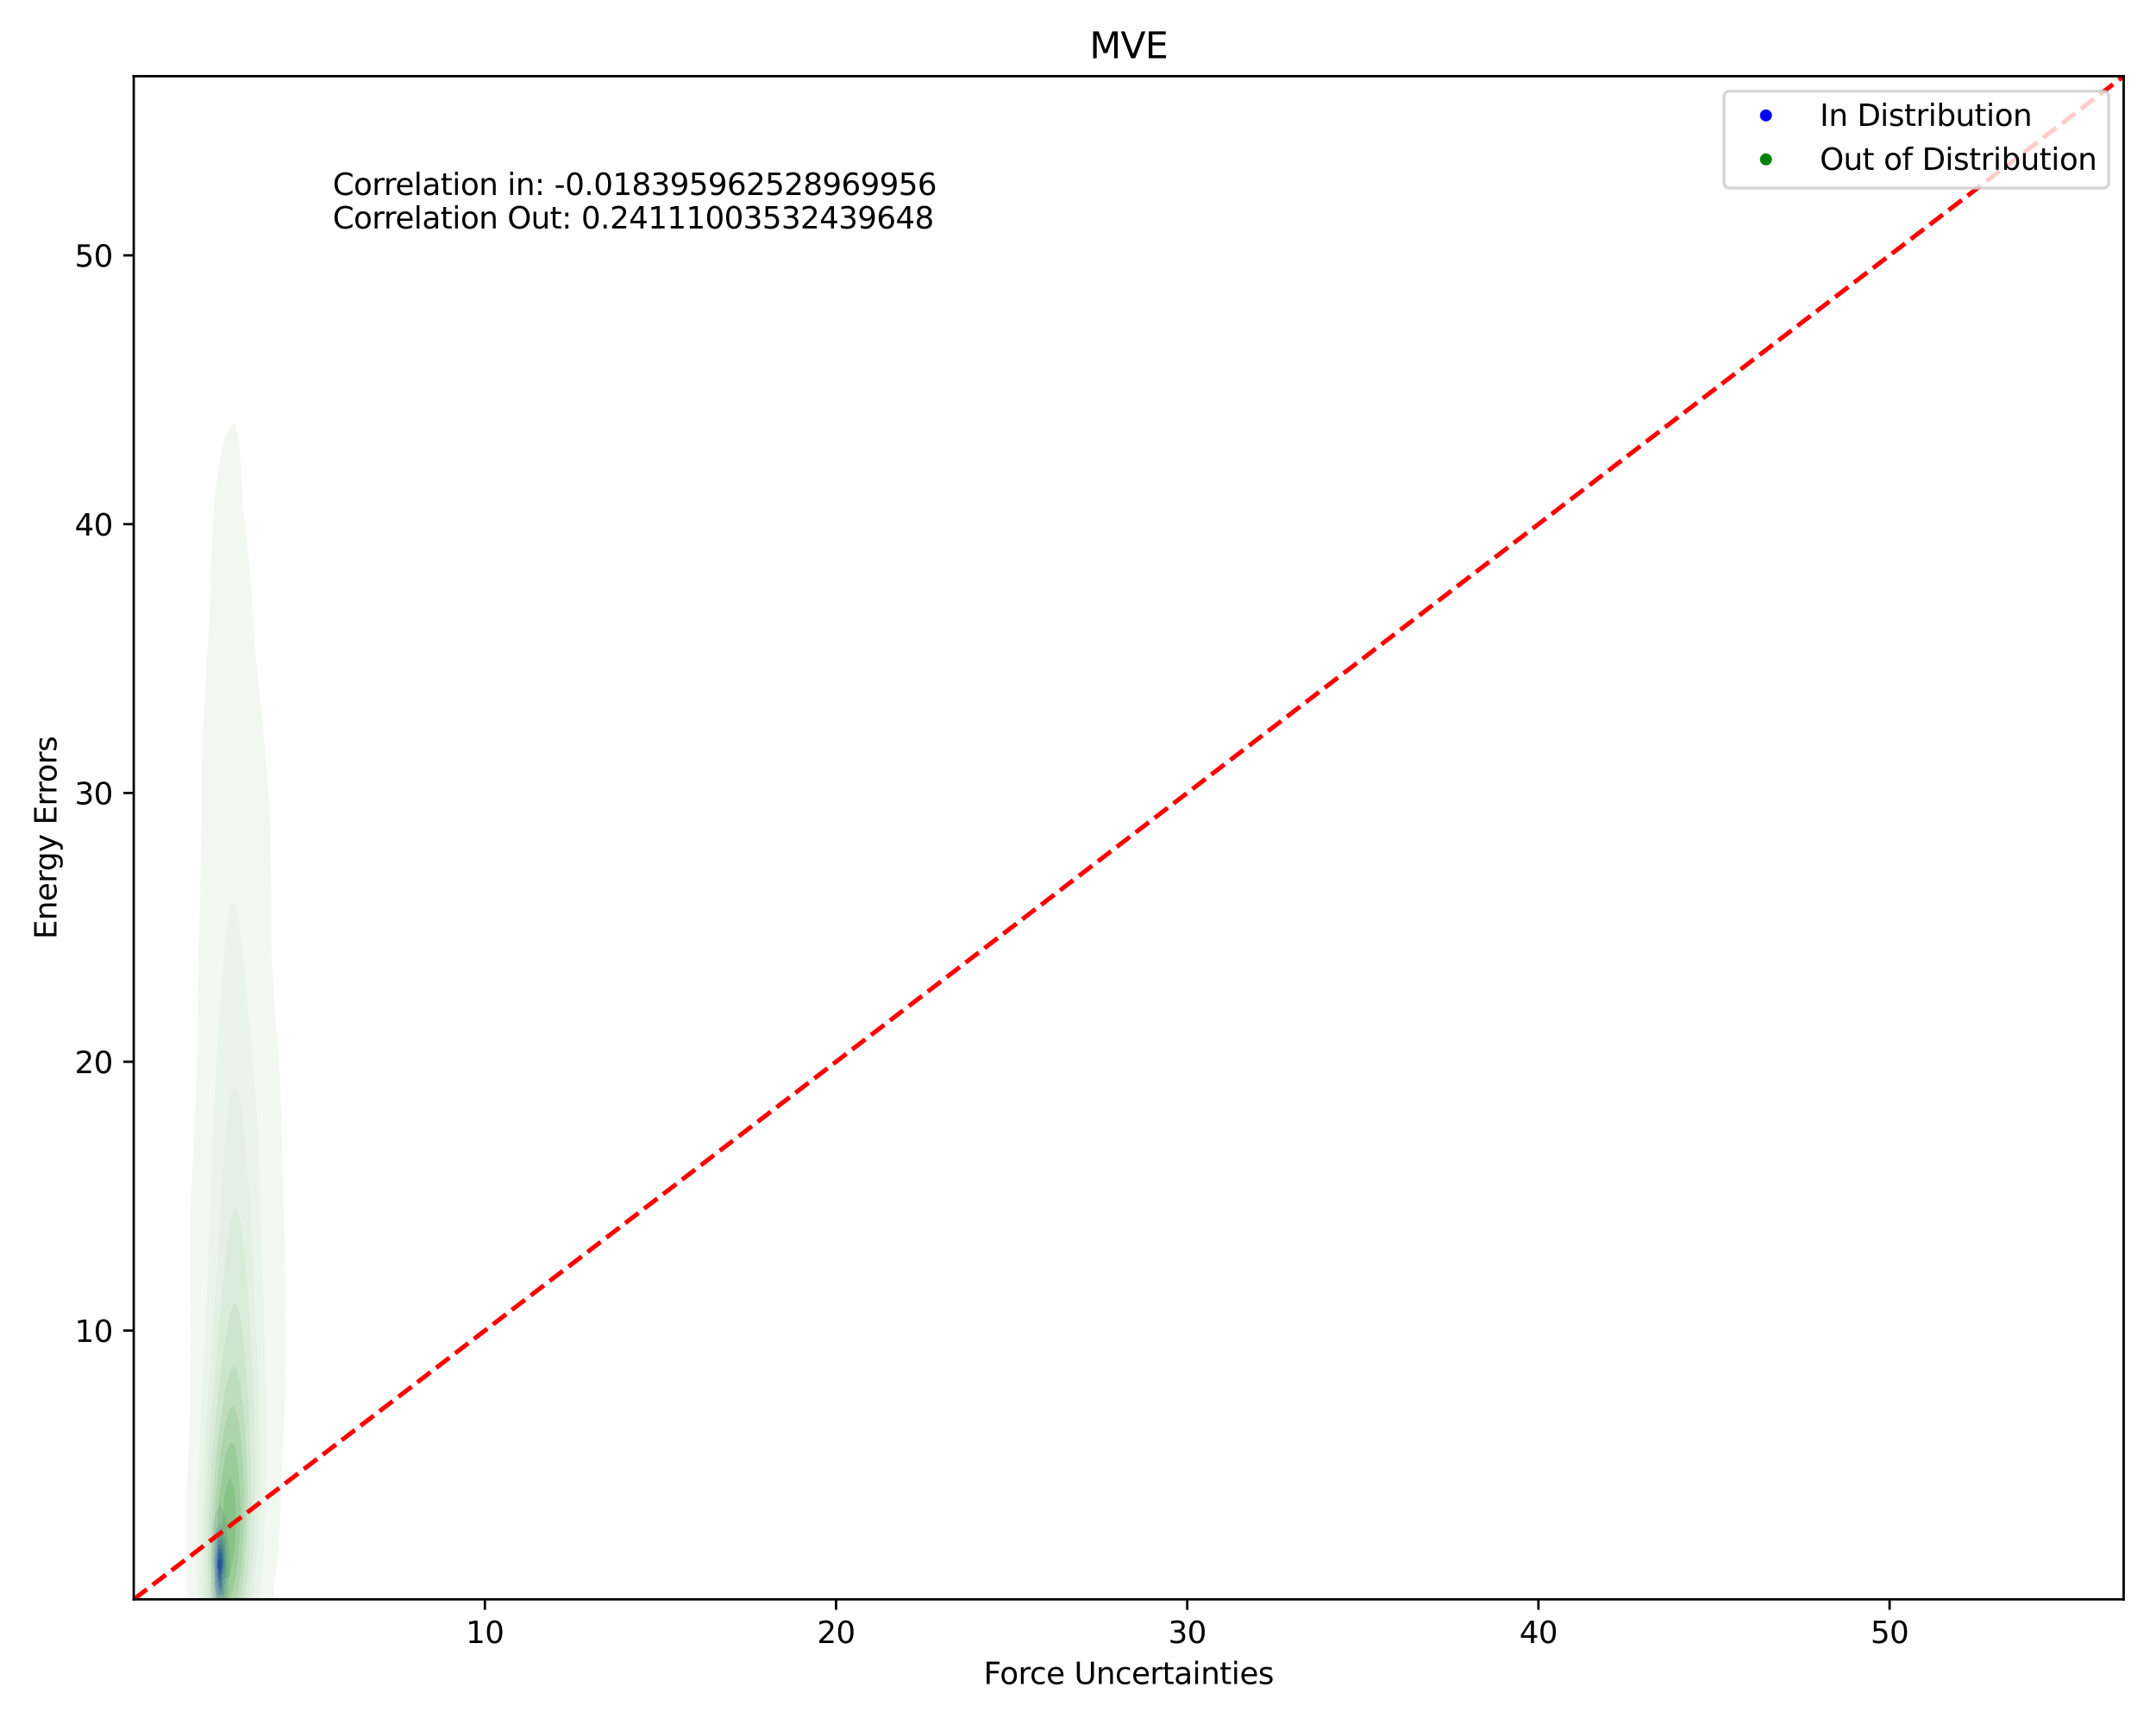 <?xml version="1.0" encoding="utf-8" standalone="no"?>
<!DOCTYPE svg PUBLIC "-//W3C//DTD SVG 1.1//EN"
  "http://www.w3.org/Graphics/SVG/1.1/DTD/svg11.dtd">
<svg xmlns:xlink="http://www.w3.org/1999/xlink" width="720pt" height="576pt" viewBox="0 0 720 576" xmlns="http://www.w3.org/2000/svg" version="1.1">
 <defs>
  <style type="text/css">*{stroke-linejoin: round; stroke-linecap: butt}</style>
 </defs>
 <g id="figure_1">
  <g id="patch_1">
   <path d="M 0 576 
L 720 576 
L 720 0 
L 0 0 
z
" style="fill: #ffffff"/>
  </g>
  <g id="axes_1">
   <g id="patch_2">
    <path d="M 44.66 534.04 
L 709.2 534.04 
L 709.2 25.44 
L 44.66 25.44 
z
" style="fill: #ffffff"/>
   </g>
   <g id="QuadContourSet_1">
    <path d="M 72.684 536.707 
L 72.758 536.782 
L 72.831 536.843 
L 72.905 536.893 
L 72.978 536.934 
L 73.052 536.966 
L 73.126 536.99 
L 73.199 537.009 
L 73.273 537.021 
L 73.346 537.028 
L 73.42 537.028 
L 73.494 537.019 
L 73.567 537 
L 73.641 536.969 
L 73.714 536.924 
L 73.788 536.865 
L 73.861 536.795 
L 73.935 536.717 
L 73.985 536.663 
L 74.009 536.65 
L 74.082 536.613 
L 74.156 536.581 
L 74.229 536.555 
L 74.303 536.534 
L 74.376 536.517 
L 74.45 536.501 
L 74.524 536.483 
L 74.597 536.461 
L 74.671 536.431 
L 74.744 536.391 
L 74.818 536.338 
L 74.891 536.27 
L 74.965 536.183 
L 75.039 536.075 
L 75.112 535.943 
L 75.186 535.785 
L 75.246 535.637 
L 75.259 535.614 
L 75.333 535.481 
L 75.407 535.33 
L 75.48 535.158 
L 75.554 534.956 
L 75.627 534.716 
L 75.656 534.612 
L 75.701 534.463 
L 75.774 534.176 
L 75.848 533.829 
L 75.896 533.587 
L 75.922 533.437 
L 75.995 533.027 
L 76.069 532.646 
L 76.091 532.561 
L 76.142 532.289 
L 76.216 532.001 
L 76.289 531.787 
L 76.363 531.589 
L 76.379 531.536 
L 76.437 530.814 
L 76.451 530.51 
L 76.437 529.728 
L 76.432 529.485 
L 76.409 528.459 
L 76.418 527.434 
L 76.437 527.047 
L 76.465 526.409 
L 76.51 525.77 
L 76.534 525.383 
L 76.584 524.687 
L 76.604 524.358 
L 76.654 523.332 
L 76.657 523.189 
L 76.68 522.307 
L 76.676 521.281 
L 76.657 520.692 
L 76.643 520.256 
L 76.597 519.23 
L 76.584 518.863 
L 76.562 518.205 
L 76.524 517.18 
L 76.51 516.994 
L 76.443 516.154 
L 76.437 516.105 
L 76.363 515.578 
L 76.291 515.129 
L 76.289 515.116 
L 76.216 514.641 
L 76.142 514.165 
L 76.134 514.103 
L 76.069 513.492 
L 76.023 513.078 
L 75.995 512.697 
L 75.941 512.052 
L 75.922 511.74 
L 75.865 511.027 
L 75.848 510.816 
L 75.774 510.081 
L 75.765 510.001 
L 75.701 509.483 
L 75.634 508.976 
L 75.627 508.929 
L 75.554 508.336 
L 75.505 507.951 
L 75.48 507.756 
L 75.407 507.232 
L 75.353 506.925 
L 75.333 506.817 
L 75.259 506.5 
L 75.186 506.281 
L 75.112 506.142 
L 75.039 506.068 
L 74.965 506.038 
L 74.891 506.024 
L 74.818 505.996 
L 74.744 505.926 
L 74.729 505.9 
L 74.671 505.738 
L 74.597 505.461 
L 74.524 505.159 
L 74.45 504.874 
L 74.45 504.872 
L 74.376 504.522 
L 74.303 504.244 
L 74.229 504.014 
L 74.17 503.849 
L 74.156 503.808 
L 74.082 503.597 
L 74.009 503.391 
L 73.935 503.185 
L 73.861 502.977 
L 73.807 502.823 
L 73.788 502.767 
L 73.714 502.553 
L 73.641 502.338 
L 73.567 502.12 
L 73.494 501.908 
L 73.449 501.798 
L 73.42 501.718 
L 73.346 501.583 
L 73.273 501.538 
L 73.199 501.608 
L 73.128 501.798 
L 73.126 501.805 
L 73.052 502.109 
L 72.978 502.508 
L 72.929 502.823 
L 72.905 502.934 
L 72.831 503.295 
L 72.758 503.654 
L 72.713 503.849 
L 72.684 503.933 
L 72.611 504.109 
L 72.537 504.248 
L 72.463 504.356 
L 72.39 504.45 
L 72.316 504.551 
L 72.243 504.681 
L 72.169 504.863 
L 72.166 504.874 
L 72.096 505.072 
L 72.022 505.34 
L 71.948 505.665 
L 71.901 505.9 
L 71.875 505.989 
L 71.801 506.244 
L 71.728 506.498 
L 71.654 506.752 
L 71.604 506.925 
L 71.58 506.992 
L 71.507 507.213 
L 71.433 507.474 
L 71.36 507.799 
L 71.331 507.951 
L 71.286 508.22 
L 71.213 508.785 
L 71.191 508.976 
L 71.139 509.524 
L 71.099 510.001 
L 71.065 510.391 
L 71.014 511.027 
L 70.992 511.261 
L 70.918 512.052 
L 70.918 512.052 
L 70.845 512.71 
L 70.802 513.078 
L 70.771 513.348 
L 70.698 513.976 
L 70.682 514.103 
L 70.624 514.761 
L 70.594 515.129 
L 70.552 516.154 
L 70.55 516.235 
L 70.53 517.18 
L 70.499 518.205 
L 70.477 518.692 
L 70.449 519.23 
L 70.411 520.256 
L 70.414 521.281 
L 70.452 522.307 
L 70.477 522.82 
L 70.498 523.332 
L 70.529 524.358 
L 70.54 525.383 
L 70.54 526.409 
L 70.528 527.434 
L 70.49 528.459 
L 70.477 528.766 
L 70.442 529.485 
L 70.441 530.51 
L 70.477 531.006 
L 70.515 531.536 
L 70.55 531.777 
L 70.624 532.258 
L 70.673 532.561 
L 70.698 532.675 
L 70.771 532.995 
L 70.845 533.285 
L 70.918 533.559 
L 70.925 533.587 
L 70.992 533.824 
L 71.065 534.08 
L 71.139 534.33 
L 71.213 534.569 
L 71.226 534.612 
L 71.286 534.828 
L 71.36 535.06 
L 71.433 535.254 
L 71.507 535.41 
L 71.58 535.532 
L 71.654 535.625 
L 71.666 535.637 
L 71.728 535.734 
L 71.801 535.828 
L 71.875 535.907 
L 71.948 535.98 
L 72.022 536.054 
L 72.096 536.132 
L 72.169 536.214 
L 72.243 536.298 
L 72.316 536.381 
L 72.39 536.459 
L 72.463 536.529 
L 72.537 536.589 
L 72.611 536.64 
L 72.648 536.663 
z
M 72.475 534.612 
L 72.463 534.596 
L 72.39 534.484 
L 72.316 534.365 
L 72.243 534.242 
L 72.169 534.117 
L 72.096 533.992 
L 72.022 533.864 
L 71.948 533.727 
L 71.882 533.587 
L 71.875 533.571 
L 71.801 533.389 
L 71.728 533.153 
L 71.654 532.843 
L 71.601 532.561 
L 71.58 532.401 
L 71.507 531.72 
L 71.489 531.536 
L 71.433 530.542 
L 71.432 530.51 
L 71.39 529.485 
L 71.36 528.57 
L 71.356 528.459 
L 71.327 527.434 
L 71.311 526.409 
L 71.294 525.383 
L 71.286 525.195 
L 71.25 524.358 
L 71.213 523.799 
L 71.182 523.332 
L 71.139 522.653 
L 71.118 522.307 
L 71.088 521.281 
L 71.099 520.256 
L 71.139 519.305 
L 71.142 519.23 
L 71.2 518.205 
L 71.213 518.005 
L 71.267 517.18 
L 71.286 516.91 
L 71.345 516.154 
L 71.36 515.975 
L 71.433 515.147 
L 71.435 515.129 
L 71.507 514.392 
L 71.538 514.103 
L 71.58 513.731 
L 71.654 513.145 
L 71.663 513.078 
L 71.728 512.614 
L 71.801 512.115 
L 71.811 512.052 
L 71.875 511.643 
L 71.948 511.232 
L 71.993 511.027 
L 72.022 510.904 
L 72.096 510.66 
L 72.169 510.484 
L 72.243 510.355 
L 72.316 510.25 
L 72.39 510.153 
L 72.463 510.049 
L 72.493 510.001 
L 72.537 509.918 
L 72.611 509.756 
L 72.684 509.575 
L 72.758 509.381 
L 72.831 509.178 
L 72.905 508.976 
L 72.905 508.976 
L 72.978 508.749 
L 73.052 508.559 
L 73.126 508.422 
L 73.199 508.349 
L 73.273 508.344 
L 73.346 508.407 
L 73.42 508.529 
L 73.494 508.701 
L 73.567 508.908 
L 73.59 508.976 
L 73.641 509.099 
L 73.714 509.265 
L 73.788 509.408 
L 73.861 509.523 
L 73.935 509.611 
L 74.009 509.684 
L 74.082 509.758 
L 74.156 509.853 
L 74.229 509.987 
L 74.235 510.001 
L 74.303 510.155 
L 74.376 510.389 
L 74.45 510.694 
L 74.518 511.027 
L 74.524 511.052 
L 74.597 511.38 
L 74.671 511.707 
L 74.744 512.01 
L 74.757 512.052 
L 74.818 512.213 
L 74.891 512.388 
L 74.965 512.562 
L 75.039 512.756 
L 75.112 512.989 
L 75.135 513.078 
L 75.186 513.253 
L 75.259 513.578 
L 75.333 513.987 
L 75.351 514.103 
L 75.407 514.494 
L 75.48 515.099 
L 75.484 515.129 
L 75.554 515.876 
L 75.578 516.154 
L 75.627 516.966 
L 75.64 517.18 
L 75.675 518.205 
L 75.701 519.23 
L 75.701 519.241 
L 75.734 520.256 
L 75.768 521.281 
L 75.774 521.787 
L 75.782 522.307 
L 75.774 522.614 
L 75.758 523.332 
L 75.711 524.358 
L 75.701 524.608 
L 75.672 525.383 
L 75.654 526.409 
L 75.649 527.434 
L 75.637 528.459 
L 75.627 528.789 
L 75.606 529.485 
L 75.554 530.339 
L 75.543 530.51 
L 75.48 531.139 
L 75.437 531.536 
L 75.407 531.739 
L 75.333 532.19 
L 75.267 532.561 
L 75.259 532.593 
L 75.186 532.907 
L 75.112 533.189 
L 75.039 533.443 
L 74.993 533.587 
L 74.965 533.664 
L 74.891 533.846 
L 74.818 534 
L 74.744 534.127 
L 74.671 534.231 
L 74.597 534.316 
L 74.524 534.385 
L 74.45 534.441 
L 74.376 534.49 
L 74.303 534.537 
L 74.229 534.584 
L 74.192 534.612 
L 74.156 534.644 
L 74.082 534.72 
L 74.009 534.804 
L 73.935 534.892 
L 73.861 534.978 
L 73.788 535.057 
L 73.714 535.124 
L 73.641 535.177 
L 73.567 535.216 
L 73.494 535.241 
L 73.42 535.254 
L 73.346 535.258 
L 73.273 535.255 
L 73.199 535.244 
L 73.126 535.226 
L 73.052 535.201 
L 72.978 535.166 
L 72.905 535.122 
L 72.831 535.067 
L 72.758 535 
L 72.684 534.921 
L 72.611 534.827 
L 72.537 534.718 
z
" clip-path="url(#p675dd178da)" style="fill: #e2e2f3"/>
    <path d="M 72.537 534.718 
L 72.611 534.827 
L 72.684 534.921 
L 72.758 535 
L 72.831 535.067 
L 72.905 535.122 
L 72.978 535.166 
L 73.052 535.201 
L 73.126 535.226 
L 73.199 535.244 
L 73.273 535.255 
L 73.346 535.258 
L 73.42 535.254 
L 73.494 535.241 
L 73.567 535.216 
L 73.641 535.177 
L 73.714 535.124 
L 73.788 535.057 
L 73.861 534.978 
L 73.935 534.892 
L 74.009 534.804 
L 74.082 534.72 
L 74.156 534.644 
L 74.192 534.612 
L 74.229 534.584 
L 74.303 534.537 
L 74.376 534.49 
L 74.45 534.441 
L 74.524 534.385 
L 74.597 534.316 
L 74.671 534.231 
L 74.744 534.127 
L 74.818 534 
L 74.891 533.846 
L 74.965 533.664 
L 74.993 533.587 
L 75.039 533.443 
L 75.112 533.189 
L 75.186 532.907 
L 75.259 532.593 
L 75.267 532.561 
L 75.333 532.19 
L 75.407 531.739 
L 75.437 531.536 
L 75.48 531.139 
L 75.543 530.51 
L 75.554 530.339 
L 75.606 529.485 
L 75.627 528.789 
L 75.637 528.459 
L 75.649 527.434 
L 75.654 526.409 
L 75.672 525.383 
L 75.701 524.608 
L 75.711 524.358 
L 75.758 523.332 
L 75.774 522.614 
L 75.782 522.307 
L 75.774 521.787 
L 75.768 521.281 
L 75.734 520.256 
L 75.701 519.241 
L 75.701 519.23 
L 75.675 518.205 
L 75.64 517.18 
L 75.627 516.966 
L 75.578 516.154 
L 75.554 515.876 
L 75.484 515.129 
L 75.48 515.099 
L 75.407 514.494 
L 75.351 514.103 
L 75.333 513.987 
L 75.259 513.578 
L 75.186 513.253 
L 75.135 513.078 
L 75.112 512.989 
L 75.039 512.756 
L 74.965 512.562 
L 74.891 512.388 
L 74.818 512.213 
L 74.757 512.052 
L 74.744 512.01 
L 74.671 511.707 
L 74.597 511.38 
L 74.524 511.052 
L 74.518 511.027 
L 74.45 510.694 
L 74.376 510.389 
L 74.303 510.155 
L 74.235 510.001 
L 74.229 509.987 
L 74.156 509.853 
L 74.082 509.758 
L 74.009 509.684 
L 73.935 509.611 
L 73.861 509.523 
L 73.788 509.408 
L 73.714 509.265 
L 73.641 509.099 
L 73.59 508.976 
L 73.567 508.908 
L 73.494 508.701 
L 73.42 508.529 
L 73.346 508.407 
L 73.273 508.344 
L 73.199 508.349 
L 73.126 508.422 
L 73.052 508.559 
L 72.978 508.749 
L 72.905 508.976 
L 72.905 508.976 
L 72.831 509.178 
L 72.758 509.381 
L 72.684 509.575 
L 72.611 509.756 
L 72.537 509.918 
L 72.493 510.001 
L 72.463 510.049 
L 72.39 510.153 
L 72.316 510.25 
L 72.243 510.355 
L 72.169 510.484 
L 72.096 510.66 
L 72.022 510.904 
L 71.993 511.027 
L 71.948 511.232 
L 71.875 511.643 
L 71.811 512.052 
L 71.801 512.115 
L 71.728 512.614 
L 71.663 513.078 
L 71.654 513.145 
L 71.58 513.731 
L 71.538 514.103 
L 71.507 514.392 
L 71.435 515.129 
L 71.433 515.147 
L 71.36 515.975 
L 71.345 516.154 
L 71.286 516.91 
L 71.267 517.18 
L 71.213 518.005 
L 71.2 518.205 
L 71.142 519.23 
L 71.139 519.305 
L 71.099 520.256 
L 71.088 521.281 
L 71.118 522.307 
L 71.139 522.653 
L 71.182 523.332 
L 71.213 523.799 
L 71.25 524.358 
L 71.286 525.195 
L 71.294 525.383 
L 71.311 526.409 
L 71.327 527.434 
L 71.356 528.459 
L 71.36 528.57 
L 71.39 529.485 
L 71.432 530.51 
L 71.433 530.542 
L 71.489 531.536 
L 71.507 531.72 
L 71.58 532.401 
L 71.601 532.561 
L 71.654 532.843 
L 71.728 533.153 
L 71.801 533.389 
L 71.875 533.571 
L 71.882 533.587 
L 71.948 533.727 
L 72.022 533.864 
L 72.096 533.992 
L 72.169 534.117 
L 72.243 534.242 
L 72.316 534.365 
L 72.39 534.484 
L 72.463 534.596 
L 72.475 534.612 
z
M 72.558 533.587 
L 72.537 533.546 
L 72.463 533.395 
L 72.39 533.235 
L 72.316 533.069 
L 72.243 532.901 
L 72.169 532.731 
L 72.099 532.561 
L 72.096 532.551 
L 72.022 532.321 
L 71.948 532.053 
L 71.875 531.718 
L 71.842 531.536 
L 71.801 531.148 
L 71.747 530.51 
L 71.728 530.04 
L 71.707 529.485 
L 71.686 528.459 
L 71.669 527.434 
L 71.654 526.713 
L 71.648 526.409 
L 71.618 525.383 
L 71.582 524.358 
L 71.58 524.321 
L 71.535 523.332 
L 71.507 522.673 
L 71.489 522.307 
L 71.459 521.281 
L 71.465 520.256 
L 71.507 519.296 
L 71.51 519.23 
L 71.58 518.337 
L 71.593 518.205 
L 71.654 517.642 
L 71.715 517.18 
L 71.728 517.078 
L 71.801 516.523 
L 71.854 516.154 
L 71.875 515.984 
L 71.948 515.373 
L 71.979 515.129 
L 72.022 514.762 
L 72.096 514.198 
L 72.109 514.103 
L 72.169 513.727 
L 72.243 513.356 
L 72.314 513.078 
L 72.316 513.069 
L 72.39 512.825 
L 72.463 512.62 
L 72.537 512.436 
L 72.611 512.263 
L 72.684 512.095 
L 72.703 512.052 
L 72.758 511.913 
L 72.831 511.729 
L 72.905 511.55 
L 72.978 511.383 
L 73.052 511.236 
L 73.126 511.116 
L 73.199 511.034 
L 73.212 511.027 
L 73.273 510.986 
L 73.346 510.99 
L 73.399 511.027 
L 73.42 511.038 
L 73.494 511.109 
L 73.567 511.199 
L 73.641 511.302 
L 73.714 511.412 
L 73.788 511.524 
L 73.861 511.64 
L 73.935 511.765 
L 74.009 511.909 
L 74.069 512.052 
L 74.082 512.081 
L 74.156 512.269 
L 74.229 512.509 
L 74.303 512.808 
L 74.36 513.078 
L 74.376 513.147 
L 74.45 513.456 
L 74.524 513.776 
L 74.597 514.095 
L 74.599 514.103 
L 74.671 514.36 
L 74.744 514.617 
L 74.818 514.873 
L 74.889 515.129 
L 74.891 515.138 
L 74.965 515.423 
L 75.039 515.756 
L 75.11 516.154 
L 75.112 516.166 
L 75.186 516.707 
L 75.237 517.18 
L 75.259 517.471 
L 75.308 518.205 
L 75.333 518.867 
L 75.346 519.23 
L 75.37 520.256 
L 75.384 521.281 
L 75.379 522.307 
L 75.348 523.332 
L 75.333 523.671 
L 75.304 524.358 
L 75.259 525.381 
L 75.259 525.383 
L 75.224 526.409 
L 75.194 527.434 
L 75.186 527.704 
L 75.161 528.459 
L 75.113 529.485 
L 75.112 529.493 
L 75.039 530.51 
L 75.039 530.51 
L 74.965 531.149 
L 74.92 531.536 
L 74.891 531.688 
L 74.818 532.062 
L 74.744 532.39 
L 74.7 532.561 
L 74.671 532.644 
L 74.597 532.827 
L 74.524 532.979 
L 74.45 533.104 
L 74.376 533.209 
L 74.303 533.3 
L 74.229 533.385 
L 74.156 533.471 
L 74.082 533.564 
L 74.065 533.587 
L 74.009 533.665 
L 73.935 533.771 
L 73.861 533.876 
L 73.788 533.973 
L 73.714 534.057 
L 73.641 534.124 
L 73.567 534.174 
L 73.494 534.206 
L 73.42 534.224 
L 73.346 534.23 
L 73.273 534.226 
L 73.199 534.213 
L 73.126 534.19 
L 73.052 534.157 
L 72.978 534.112 
L 72.905 534.054 
L 72.831 533.983 
L 72.758 533.897 
L 72.684 533.796 
L 72.611 533.68 
z
" clip-path="url(#p675dd178da)" style="fill: #c7c7f5"/>
    <path d="M 72.611 533.68 
L 72.684 533.796 
L 72.758 533.897 
L 72.831 533.983 
L 72.905 534.054 
L 72.978 534.112 
L 73.052 534.157 
L 73.126 534.19 
L 73.199 534.213 
L 73.273 534.226 
L 73.346 534.23 
L 73.42 534.224 
L 73.494 534.206 
L 73.567 534.174 
L 73.641 534.124 
L 73.714 534.057 
L 73.788 533.973 
L 73.861 533.876 
L 73.935 533.771 
L 74.009 533.665 
L 74.065 533.587 
L 74.082 533.564 
L 74.156 533.471 
L 74.229 533.385 
L 74.303 533.3 
L 74.376 533.209 
L 74.45 533.104 
L 74.524 532.979 
L 74.597 532.827 
L 74.671 532.644 
L 74.7 532.561 
L 74.744 532.39 
L 74.818 532.062 
L 74.891 531.688 
L 74.92 531.536 
L 74.965 531.149 
L 75.039 530.51 
L 75.039 530.51 
L 75.112 529.493 
L 75.113 529.485 
L 75.161 528.459 
L 75.186 527.704 
L 75.194 527.434 
L 75.224 526.409 
L 75.259 525.383 
L 75.259 525.381 
L 75.304 524.358 
L 75.333 523.671 
L 75.348 523.332 
L 75.379 522.307 
L 75.384 521.281 
L 75.37 520.256 
L 75.346 519.23 
L 75.333 518.867 
L 75.308 518.205 
L 75.259 517.471 
L 75.237 517.18 
L 75.186 516.707 
L 75.112 516.166 
L 75.11 516.154 
L 75.039 515.756 
L 74.965 515.423 
L 74.891 515.138 
L 74.889 515.129 
L 74.818 514.873 
L 74.744 514.617 
L 74.671 514.36 
L 74.599 514.103 
L 74.597 514.095 
L 74.524 513.776 
L 74.45 513.456 
L 74.376 513.147 
L 74.36 513.078 
L 74.303 512.808 
L 74.229 512.509 
L 74.156 512.269 
L 74.082 512.081 
L 74.069 512.052 
L 74.009 511.909 
L 73.935 511.765 
L 73.861 511.64 
L 73.788 511.524 
L 73.714 511.412 
L 73.641 511.302 
L 73.567 511.199 
L 73.494 511.109 
L 73.42 511.038 
L 73.399 511.027 
L 73.346 510.99 
L 73.273 510.986 
L 73.212 511.027 
L 73.199 511.034 
L 73.126 511.116 
L 73.052 511.236 
L 72.978 511.383 
L 72.905 511.55 
L 72.831 511.729 
L 72.758 511.913 
L 72.703 512.052 
L 72.684 512.095 
L 72.611 512.263 
L 72.537 512.436 
L 72.463 512.62 
L 72.39 512.825 
L 72.316 513.069 
L 72.314 513.078 
L 72.243 513.356 
L 72.169 513.727 
L 72.109 514.103 
L 72.096 514.198 
L 72.022 514.762 
L 71.979 515.129 
L 71.948 515.373 
L 71.875 515.984 
L 71.854 516.154 
L 71.801 516.523 
L 71.728 517.078 
L 71.715 517.18 
L 71.654 517.642 
L 71.593 518.205 
L 71.58 518.337 
L 71.51 519.23 
L 71.507 519.296 
L 71.465 520.256 
L 71.459 521.281 
L 71.489 522.307 
L 71.507 522.673 
L 71.535 523.332 
L 71.58 524.321 
L 71.582 524.358 
L 71.618 525.383 
L 71.648 526.409 
L 71.654 526.713 
L 71.669 527.434 
L 71.686 528.459 
L 71.707 529.485 
L 71.728 530.04 
L 71.747 530.51 
L 71.801 531.148 
L 71.842 531.536 
L 71.875 531.718 
L 71.948 532.053 
L 72.022 532.321 
L 72.096 532.551 
L 72.099 532.561 
L 72.169 532.731 
L 72.243 532.901 
L 72.316 533.069 
L 72.39 533.235 
L 72.463 533.395 
L 72.537 533.546 
L 72.558 533.587 
z
M 72.667 532.561 
L 72.611 532.404 
L 72.537 532.184 
L 72.463 531.955 
L 72.39 531.725 
L 72.329 531.536 
L 72.316 531.48 
L 72.243 531.148 
L 72.169 530.806 
L 72.112 530.51 
L 72.096 530.378 
L 72.022 529.615 
L 72.012 529.485 
L 71.96 528.459 
L 71.948 528.242 
L 71.914 527.434 
L 71.875 526.581 
L 71.868 526.409 
L 71.824 525.383 
L 71.801 524.788 
L 71.785 524.358 
L 71.752 523.332 
L 71.729 522.307 
L 71.728 522.103 
L 71.723 521.281 
L 71.728 521.065 
L 71.748 520.256 
L 71.801 519.472 
L 71.819 519.23 
L 71.875 518.739 
L 71.942 518.205 
L 71.948 518.158 
L 72.022 517.624 
L 72.086 517.18 
L 72.096 517.108 
L 72.169 516.547 
L 72.226 516.154 
L 72.243 516.025 
L 72.316 515.526 
L 72.39 515.129 
L 72.39 515.129 
L 72.463 514.784 
L 72.537 514.506 
L 72.611 514.274 
L 72.673 514.103 
L 72.684 514.07 
L 72.758 513.863 
L 72.831 513.672 
L 72.905 513.495 
L 72.978 513.33 
L 73.052 513.178 
L 73.105 513.078 
L 73.126 513.033 
L 73.199 512.893 
L 73.273 512.785 
L 73.346 512.714 
L 73.42 512.682 
L 73.494 512.689 
L 73.567 512.729 
L 73.641 512.801 
L 73.714 512.899 
L 73.788 513.024 
L 73.815 513.078 
L 73.861 513.17 
L 73.935 513.339 
L 74.009 513.536 
L 74.082 513.768 
L 74.156 514.039 
L 74.172 514.103 
L 74.229 514.326 
L 74.303 514.629 
L 74.376 514.952 
L 74.415 515.129 
L 74.45 515.284 
L 74.524 515.622 
L 74.597 515.977 
L 74.633 516.154 
L 74.671 516.358 
L 74.744 516.769 
L 74.814 517.18 
L 74.818 517.211 
L 74.891 517.749 
L 74.947 518.205 
L 74.965 518.411 
L 75.027 519.23 
L 75.039 519.458 
L 75.074 520.256 
L 75.099 521.281 
L 75.103 522.307 
L 75.078 523.332 
L 75.039 524.14 
L 75.028 524.358 
L 74.965 525.319 
L 74.96 525.383 
L 74.891 526.332 
L 74.885 526.409 
L 74.818 527.38 
L 74.814 527.434 
L 74.756 528.459 
L 74.744 528.685 
L 74.703 529.485 
L 74.671 529.926 
L 74.624 530.51 
L 74.597 530.715 
L 74.524 531.188 
L 74.455 531.536 
L 74.45 531.551 
L 74.376 531.768 
L 74.303 531.946 
L 74.229 532.098 
L 74.156 532.239 
L 74.082 532.379 
L 74.009 532.522 
L 73.989 532.561 
L 73.935 532.657 
L 73.861 532.784 
L 73.788 532.904 
L 73.714 533.008 
L 73.641 533.091 
L 73.567 533.153 
L 73.494 533.193 
L 73.42 533.213 
L 73.346 533.218 
L 73.273 533.209 
L 73.199 533.188 
L 73.126 533.154 
L 73.052 533.105 
L 72.978 533.04 
L 72.905 532.956 
L 72.831 532.855 
L 72.758 532.735 
L 72.684 532.597 
z
" clip-path="url(#p675dd178da)" style="fill: #acacf6"/>
    <path d="M 72.684 532.597 
L 72.758 532.735 
L 72.831 532.855 
L 72.905 532.956 
L 72.978 533.04 
L 73.052 533.105 
L 73.126 533.154 
L 73.199 533.188 
L 73.273 533.209 
L 73.346 533.218 
L 73.42 533.213 
L 73.494 533.193 
L 73.567 533.153 
L 73.641 533.091 
L 73.714 533.008 
L 73.788 532.904 
L 73.861 532.784 
L 73.935 532.657 
L 73.989 532.561 
L 74.009 532.522 
L 74.082 532.379 
L 74.156 532.239 
L 74.229 532.098 
L 74.303 531.946 
L 74.376 531.768 
L 74.45 531.551 
L 74.455 531.536 
L 74.524 531.188 
L 74.597 530.715 
L 74.624 530.51 
L 74.671 529.926 
L 74.703 529.485 
L 74.744 528.685 
L 74.756 528.459 
L 74.814 527.434 
L 74.818 527.38 
L 74.885 526.409 
L 74.891 526.332 
L 74.96 525.383 
L 74.965 525.319 
L 75.028 524.358 
L 75.039 524.14 
L 75.078 523.332 
L 75.103 522.307 
L 75.099 521.281 
L 75.074 520.256 
L 75.039 519.458 
L 75.027 519.23 
L 74.965 518.411 
L 74.947 518.205 
L 74.891 517.749 
L 74.818 517.211 
L 74.814 517.18 
L 74.744 516.769 
L 74.671 516.358 
L 74.633 516.154 
L 74.597 515.977 
L 74.524 515.622 
L 74.45 515.284 
L 74.415 515.129 
L 74.376 514.952 
L 74.303 514.629 
L 74.229 514.326 
L 74.172 514.103 
L 74.156 514.039 
L 74.082 513.768 
L 74.009 513.536 
L 73.935 513.339 
L 73.861 513.17 
L 73.815 513.078 
L 73.788 513.024 
L 73.714 512.899 
L 73.641 512.801 
L 73.567 512.729 
L 73.494 512.689 
L 73.42 512.682 
L 73.346 512.714 
L 73.273 512.785 
L 73.199 512.893 
L 73.126 513.033 
L 73.105 513.078 
L 73.052 513.178 
L 72.978 513.33 
L 72.905 513.495 
L 72.831 513.672 
L 72.758 513.863 
L 72.684 514.07 
L 72.673 514.103 
L 72.611 514.274 
L 72.537 514.506 
L 72.463 514.784 
L 72.39 515.129 
L 72.39 515.129 
L 72.316 515.526 
L 72.243 516.025 
L 72.226 516.154 
L 72.169 516.547 
L 72.096 517.108 
L 72.086 517.18 
L 72.022 517.624 
L 71.948 518.158 
L 71.942 518.205 
L 71.875 518.739 
L 71.819 519.23 
L 71.801 519.472 
L 71.748 520.256 
L 71.728 521.065 
L 71.723 521.281 
L 71.728 522.103 
L 71.729 522.307 
L 71.752 523.332 
L 71.785 524.358 
L 71.801 524.788 
L 71.824 525.383 
L 71.868 526.409 
L 71.875 526.581 
L 71.914 527.434 
L 71.948 528.242 
L 71.96 528.459 
L 72.012 529.485 
L 72.022 529.615 
L 72.096 530.378 
L 72.112 530.51 
L 72.169 530.806 
L 72.243 531.148 
L 72.316 531.48 
L 72.329 531.536 
L 72.39 531.725 
L 72.463 531.955 
L 72.537 532.184 
L 72.611 532.404 
L 72.667 532.561 
z
M 72.87 531.536 
L 72.831 531.406 
L 72.758 531.122 
L 72.684 530.801 
L 72.622 530.51 
L 72.611 530.44 
L 72.537 529.988 
L 72.463 529.523 
L 72.457 529.485 
L 72.39 529.096 
L 72.316 528.616 
L 72.295 528.459 
L 72.243 528.12 
L 72.169 527.494 
L 72.164 527.434 
L 72.096 526.733 
L 72.071 526.409 
L 72.022 525.676 
L 72.005 525.383 
L 71.961 524.358 
L 71.948 523.868 
L 71.935 523.332 
L 71.926 522.307 
L 71.937 521.281 
L 71.948 521.017 
L 71.983 520.256 
L 72.022 519.804 
L 72.074 519.23 
L 72.096 519.061 
L 72.169 518.481 
L 72.205 518.205 
L 72.243 517.933 
L 72.316 517.431 
L 72.356 517.18 
L 72.39 516.959 
L 72.463 516.538 
L 72.537 516.181 
L 72.543 516.154 
L 72.611 515.858 
L 72.684 515.582 
L 72.758 515.344 
L 72.831 515.134 
L 72.833 515.129 
L 72.905 514.931 
L 72.978 514.753 
L 73.052 514.595 
L 73.126 514.454 
L 73.199 514.329 
L 73.273 514.218 
L 73.346 514.127 
L 73.373 514.103 
L 73.42 514.063 
L 73.494 514.036 
L 73.567 514.049 
L 73.641 514.103 
L 73.641 514.103 
L 73.714 514.206 
L 73.788 514.348 
L 73.861 514.524 
L 73.935 514.732 
L 74.009 514.969 
L 74.053 515.129 
L 74.082 515.234 
L 74.156 515.519 
L 74.229 515.821 
L 74.303 516.145 
L 74.305 516.154 
L 74.376 516.499 
L 74.45 516.889 
L 74.501 517.18 
L 74.524 517.331 
L 74.597 517.849 
L 74.644 518.205 
L 74.671 518.451 
L 74.744 519.179 
L 74.749 519.23 
L 74.818 520.131 
L 74.827 520.256 
L 74.877 521.281 
L 74.891 522.128 
L 74.894 522.307 
L 74.891 522.435 
L 74.871 523.332 
L 74.818 524.211 
L 74.808 524.358 
L 74.744 525.078 
L 74.714 525.383 
L 74.671 525.832 
L 74.61 526.409 
L 74.597 526.574 
L 74.526 527.434 
L 74.524 527.473 
L 74.462 528.459 
L 74.45 528.637 
L 74.387 529.485 
L 74.376 529.572 
L 74.303 530.103 
L 74.231 530.51 
L 74.229 530.516 
L 74.156 530.763 
L 74.082 530.985 
L 74.009 531.197 
L 73.935 531.404 
L 73.887 531.536 
L 73.861 531.59 
L 73.788 531.736 
L 73.714 531.863 
L 73.641 531.963 
L 73.567 532.033 
L 73.494 532.073 
L 73.42 532.087 
L 73.346 532.078 
L 73.273 532.051 
L 73.199 532.006 
L 73.126 531.943 
L 73.052 531.859 
L 72.978 531.749 
L 72.905 531.613 
z
" clip-path="url(#p675dd178da)" style="fill: #8f8ff8"/>
    <path d="M 72.905 531.613 
L 72.978 531.749 
L 73.052 531.859 
L 73.126 531.943 
L 73.199 532.006 
L 73.273 532.051 
L 73.346 532.078 
L 73.42 532.087 
L 73.494 532.073 
L 73.567 532.033 
L 73.641 531.963 
L 73.714 531.863 
L 73.788 531.736 
L 73.861 531.59 
L 73.887 531.536 
L 73.935 531.404 
L 74.009 531.197 
L 74.082 530.985 
L 74.156 530.763 
L 74.229 530.516 
L 74.231 530.51 
L 74.303 530.103 
L 74.376 529.572 
L 74.387 529.485 
L 74.45 528.637 
L 74.462 528.459 
L 74.524 527.473 
L 74.526 527.434 
L 74.597 526.574 
L 74.61 526.409 
L 74.671 525.832 
L 74.714 525.383 
L 74.744 525.078 
L 74.808 524.358 
L 74.818 524.211 
L 74.871 523.332 
L 74.891 522.435 
L 74.894 522.307 
L 74.891 522.128 
L 74.877 521.281 
L 74.827 520.256 
L 74.818 520.131 
L 74.749 519.23 
L 74.744 519.179 
L 74.671 518.451 
L 74.644 518.205 
L 74.597 517.849 
L 74.524 517.331 
L 74.501 517.18 
L 74.45 516.889 
L 74.376 516.499 
L 74.305 516.154 
L 74.303 516.145 
L 74.229 515.821 
L 74.156 515.519 
L 74.082 515.234 
L 74.053 515.129 
L 74.009 514.969 
L 73.935 514.732 
L 73.861 514.524 
L 73.788 514.348 
L 73.714 514.206 
L 73.641 514.103 
L 73.641 514.103 
L 73.567 514.049 
L 73.494 514.036 
L 73.42 514.063 
L 73.373 514.103 
L 73.346 514.127 
L 73.273 514.218 
L 73.199 514.329 
L 73.126 514.454 
L 73.052 514.595 
L 72.978 514.753 
L 72.905 514.931 
L 72.833 515.129 
L 72.831 515.134 
L 72.758 515.344 
L 72.684 515.582 
L 72.611 515.858 
L 72.543 516.154 
L 72.537 516.181 
L 72.463 516.538 
L 72.39 516.959 
L 72.356 517.18 
L 72.316 517.431 
L 72.243 517.933 
L 72.205 518.205 
L 72.169 518.481 
L 72.096 519.061 
L 72.074 519.23 
L 72.022 519.804 
L 71.983 520.256 
L 71.948 521.017 
L 71.937 521.281 
L 71.926 522.307 
L 71.935 523.332 
L 71.948 523.868 
L 71.961 524.358 
L 72.005 525.383 
L 72.022 525.676 
L 72.071 526.409 
L 72.096 526.733 
L 72.164 527.434 
L 72.169 527.494 
L 72.243 528.12 
L 72.295 528.459 
L 72.316 528.616 
L 72.39 529.096 
L 72.457 529.485 
L 72.463 529.523 
L 72.537 529.988 
L 72.611 530.44 
L 72.622 530.51 
L 72.684 530.801 
L 72.758 531.122 
L 72.831 531.406 
L 72.87 531.536 
z
M 73.222 530.51 
L 73.199 530.47 
L 73.126 530.313 
L 73.052 530.115 
L 72.978 529.866 
L 72.905 529.56 
L 72.889 529.485 
L 72.831 529.226 
L 72.758 528.86 
L 72.684 528.468 
L 72.683 528.459 
L 72.611 528.137 
L 72.537 527.796 
L 72.463 527.434 
L 72.463 527.434 
L 72.39 527.049 
L 72.316 526.597 
L 72.291 526.409 
L 72.243 525.973 
L 72.188 525.383 
L 72.169 525.051 
L 72.133 524.358 
L 72.109 523.332 
L 72.108 522.307 
L 72.129 521.281 
L 72.169 520.527 
L 72.184 520.256 
L 72.243 519.634 
L 72.281 519.23 
L 72.316 518.961 
L 72.39 518.411 
L 72.419 518.205 
L 72.463 517.925 
L 72.537 517.505 
L 72.6 517.18 
L 72.611 517.127 
L 72.684 516.8 
L 72.758 516.511 
L 72.831 516.256 
L 72.864 516.154 
L 72.905 516.033 
L 72.978 515.846 
L 73.052 515.691 
L 73.126 515.564 
L 73.199 515.461 
L 73.273 515.381 
L 73.346 515.321 
L 73.42 515.283 
L 73.494 515.273 
L 73.567 515.299 
L 73.641 515.365 
L 73.714 515.475 
L 73.788 515.625 
L 73.861 515.81 
L 73.935 516.022 
L 73.976 516.154 
L 74.009 516.26 
L 74.082 516.522 
L 74.156 516.806 
L 74.229 517.118 
L 74.242 517.18 
L 74.303 517.481 
L 74.376 517.904 
L 74.423 518.205 
L 74.45 518.413 
L 74.524 519.035 
L 74.545 519.23 
L 74.597 519.806 
L 74.635 520.256 
L 74.671 520.813 
L 74.699 521.281 
L 74.724 522.307 
L 74.696 523.332 
L 74.671 523.674 
L 74.614 524.358 
L 74.597 524.518 
L 74.524 525.152 
L 74.495 525.383 
L 74.45 525.783 
L 74.376 526.406 
L 74.376 526.409 
L 74.303 527.184 
L 74.276 527.434 
L 74.229 527.972 
L 74.178 528.459 
L 74.156 528.643 
L 74.082 529.164 
L 74.027 529.485 
L 74.009 529.567 
L 73.935 529.863 
L 73.861 530.129 
L 73.788 530.36 
L 73.729 530.51 
L 73.714 530.54 
L 73.641 530.646 
L 73.567 530.708 
L 73.494 530.727 
L 73.42 530.708 
L 73.346 530.656 
L 73.273 530.579 
z
" clip-path="url(#p675dd178da)" style="fill: #7676f9"/>
    <path d="M 73.273 530.579 
L 73.346 530.656 
L 73.42 530.708 
L 73.494 530.727 
L 73.567 530.708 
L 73.641 530.646 
L 73.714 530.54 
L 73.729 530.51 
L 73.788 530.36 
L 73.861 530.129 
L 73.935 529.863 
L 74.009 529.567 
L 74.027 529.485 
L 74.082 529.164 
L 74.156 528.643 
L 74.178 528.459 
L 74.229 527.972 
L 74.276 527.434 
L 74.303 527.184 
L 74.376 526.409 
L 74.376 526.406 
L 74.45 525.783 
L 74.495 525.383 
L 74.524 525.152 
L 74.597 524.518 
L 74.614 524.358 
L 74.671 523.674 
L 74.696 523.332 
L 74.724 522.307 
L 74.699 521.281 
L 74.671 520.813 
L 74.635 520.256 
L 74.597 519.806 
L 74.545 519.23 
L 74.524 519.035 
L 74.45 518.413 
L 74.423 518.205 
L 74.376 517.904 
L 74.303 517.481 
L 74.242 517.18 
L 74.229 517.118 
L 74.156 516.806 
L 74.082 516.522 
L 74.009 516.26 
L 73.976 516.154 
L 73.935 516.022 
L 73.861 515.81 
L 73.788 515.625 
L 73.714 515.475 
L 73.641 515.365 
L 73.567 515.299 
L 73.494 515.273 
L 73.42 515.283 
L 73.346 515.321 
L 73.273 515.381 
L 73.199 515.461 
L 73.126 515.564 
L 73.052 515.691 
L 72.978 515.846 
L 72.905 516.033 
L 72.864 516.154 
L 72.831 516.256 
L 72.758 516.511 
L 72.684 516.8 
L 72.611 517.127 
L 72.6 517.18 
L 72.537 517.505 
L 72.463 517.925 
L 72.419 518.205 
L 72.39 518.411 
L 72.316 518.961 
L 72.281 519.23 
L 72.243 519.634 
L 72.184 520.256 
L 72.169 520.527 
L 72.129 521.281 
L 72.108 522.307 
L 72.109 523.332 
L 72.133 524.358 
L 72.169 525.051 
L 72.188 525.383 
L 72.243 525.973 
L 72.291 526.409 
L 72.316 526.597 
L 72.39 527.049 
L 72.463 527.434 
L 72.463 527.434 
L 72.537 527.796 
L 72.611 528.137 
L 72.683 528.459 
L 72.684 528.468 
L 72.758 528.86 
L 72.831 529.226 
L 72.889 529.485 
L 72.905 529.56 
L 72.978 529.866 
L 73.052 530.115 
L 73.126 530.313 
L 73.199 530.47 
L 73.222 530.51 
z
M 73.191 528.459 
L 73.126 528.328 
L 73.052 528.139 
L 72.978 527.907 
L 72.905 527.632 
L 72.857 527.434 
L 72.831 527.336 
L 72.758 527.034 
L 72.684 526.716 
L 72.615 526.409 
L 72.611 526.384 
L 72.537 525.979 
L 72.463 525.521 
L 72.444 525.383 
L 72.39 524.791 
L 72.356 524.358 
L 72.321 523.332 
L 72.316 522.632 
L 72.314 522.307 
L 72.316 522.211 
L 72.334 521.281 
L 72.389 520.256 
L 72.39 520.244 
L 72.463 519.505 
L 72.492 519.23 
L 72.537 518.921 
L 72.611 518.448 
L 72.651 518.205 
L 72.684 518.041 
L 72.758 517.704 
L 72.831 517.399 
L 72.89 517.18 
L 72.905 517.132 
L 72.978 516.928 
L 73.052 516.766 
L 73.126 516.647 
L 73.199 516.567 
L 73.273 516.524 
L 73.346 516.513 
L 73.42 516.531 
L 73.494 516.575 
L 73.567 516.644 
L 73.641 516.738 
L 73.714 516.859 
L 73.788 517.005 
L 73.861 517.174 
L 73.864 517.18 
L 73.935 517.359 
L 74.009 517.574 
L 74.082 517.824 
L 74.156 518.116 
L 74.175 518.205 
L 74.229 518.477 
L 74.303 518.923 
L 74.346 519.23 
L 74.376 519.495 
L 74.45 520.215 
L 74.454 520.256 
L 74.524 521.281 
L 74.524 521.281 
L 74.547 522.307 
L 74.524 522.964 
L 74.509 523.332 
L 74.45 523.948 
L 74.408 524.358 
L 74.376 524.613 
L 74.303 525.191 
L 74.278 525.383 
L 74.229 525.786 
L 74.156 526.343 
L 74.146 526.409 
L 74.082 526.916 
L 74.009 527.382 
L 73.999 527.434 
L 73.935 527.82 
L 73.861 528.164 
L 73.788 528.42 
L 73.772 528.459 
L 73.714 528.628 
L 73.641 528.77 
L 73.567 528.843 
L 73.494 528.856 
L 73.42 528.819 
L 73.346 528.742 
L 73.273 528.63 
L 73.199 528.481 
z
" clip-path="url(#p675dd178da)" style="fill: #5e5efa"/>
    <path d="M 73.199 528.481 
L 73.273 528.63 
L 73.346 528.742 
L 73.42 528.819 
L 73.494 528.856 
L 73.567 528.843 
L 73.641 528.77 
L 73.714 528.628 
L 73.772 528.459 
L 73.788 528.42 
L 73.861 528.164 
L 73.935 527.82 
L 73.999 527.434 
L 74.009 527.382 
L 74.082 526.916 
L 74.146 526.409 
L 74.156 526.343 
L 74.229 525.786 
L 74.278 525.383 
L 74.303 525.191 
L 74.376 524.613 
L 74.408 524.358 
L 74.45 523.948 
L 74.509 523.332 
L 74.524 522.964 
L 74.547 522.307 
L 74.524 521.281 
L 74.524 521.281 
L 74.454 520.256 
L 74.45 520.215 
L 74.376 519.495 
L 74.346 519.23 
L 74.303 518.923 
L 74.229 518.477 
L 74.175 518.205 
L 74.156 518.116 
L 74.082 517.824 
L 74.009 517.574 
L 73.935 517.359 
L 73.864 517.18 
L 73.861 517.174 
L 73.788 517.005 
L 73.714 516.859 
L 73.641 516.738 
L 73.567 516.644 
L 73.494 516.575 
L 73.42 516.531 
L 73.346 516.513 
L 73.273 516.524 
L 73.199 516.567 
L 73.126 516.647 
L 73.052 516.766 
L 72.978 516.928 
L 72.905 517.132 
L 72.89 517.18 
L 72.831 517.399 
L 72.758 517.704 
L 72.684 518.041 
L 72.651 518.205 
L 72.611 518.448 
L 72.537 518.921 
L 72.492 519.23 
L 72.463 519.505 
L 72.39 520.244 
L 72.389 520.256 
L 72.334 521.281 
L 72.316 522.211 
L 72.314 522.307 
L 72.316 522.632 
L 72.321 523.332 
L 72.356 524.358 
L 72.39 524.791 
L 72.444 525.383 
L 72.463 525.521 
L 72.537 525.979 
L 72.611 526.384 
L 72.615 526.409 
L 72.684 526.716 
L 72.758 527.034 
L 72.831 527.336 
L 72.857 527.434 
L 72.905 527.632 
L 72.978 527.907 
L 73.052 528.139 
L 73.126 528.328 
L 73.191 528.459 
z
M 73.007 526.409 
L 72.978 526.292 
L 72.905 525.957 
L 72.831 525.589 
L 72.792 525.383 
L 72.758 525.152 
L 72.684 524.617 
L 72.652 524.358 
L 72.611 523.831 
L 72.577 523.332 
L 72.549 522.307 
L 72.562 521.281 
L 72.611 520.462 
L 72.624 520.256 
L 72.684 519.75 
L 72.753 519.23 
L 72.758 519.206 
L 72.831 518.84 
L 72.905 518.512 
L 72.978 518.229 
L 72.986 518.205 
L 73.052 518.041 
L 73.126 517.909 
L 73.199 517.83 
L 73.273 517.8 
L 73.346 517.812 
L 73.42 517.859 
L 73.494 517.931 
L 73.567 518.024 
L 73.641 518.135 
L 73.682 518.205 
L 73.714 518.258 
L 73.788 518.392 
L 73.861 518.546 
L 73.935 518.729 
L 74.009 518.953 
L 74.082 519.23 
L 74.082 519.23 
L 74.156 519.621 
L 74.229 520.115 
L 74.247 520.256 
L 74.303 520.926 
L 74.33 521.281 
L 74.349 522.307 
L 74.303 523.251 
L 74.299 523.332 
L 74.229 523.998 
L 74.191 524.358 
L 74.156 524.635 
L 74.082 525.181 
L 74.053 525.383 
L 74.009 525.676 
L 73.935 526.089 
L 73.865 526.409 
L 73.861 526.425 
L 73.788 526.715 
L 73.714 526.93 
L 73.641 527.082 
L 73.567 527.18 
L 73.494 527.23 
L 73.42 527.234 
L 73.346 527.194 
L 73.273 527.111 
L 73.199 526.981 
L 73.126 526.803 
L 73.052 526.576 
z
" clip-path="url(#p675dd178da)" style="fill: #4545fb"/>
    <path d="M 73.052 526.576 
L 73.126 526.803 
L 73.199 526.981 
L 73.273 527.111 
L 73.346 527.194 
L 73.42 527.234 
L 73.494 527.23 
L 73.567 527.18 
L 73.641 527.082 
L 73.714 526.93 
L 73.788 526.715 
L 73.861 526.425 
L 73.865 526.409 
L 73.935 526.089 
L 74.009 525.676 
L 74.053 525.383 
L 74.082 525.181 
L 74.156 524.635 
L 74.191 524.358 
L 74.229 523.998 
L 74.299 523.332 
L 74.303 523.251 
L 74.349 522.307 
L 74.33 521.281 
L 74.303 520.926 
L 74.247 520.256 
L 74.229 520.115 
L 74.156 519.621 
L 74.082 519.23 
L 74.082 519.23 
L 74.009 518.953 
L 73.935 518.729 
L 73.861 518.546 
L 73.788 518.392 
L 73.714 518.258 
L 73.682 518.205 
L 73.641 518.135 
L 73.567 518.024 
L 73.494 517.931 
L 73.42 517.859 
L 73.346 517.812 
L 73.273 517.8 
L 73.199 517.83 
L 73.126 517.909 
L 73.052 518.041 
L 72.986 518.205 
L 72.978 518.229 
L 72.905 518.512 
L 72.831 518.84 
L 72.758 519.206 
L 72.753 519.23 
L 72.684 519.75 
L 72.624 520.256 
L 72.611 520.462 
L 72.562 521.281 
L 72.549 522.307 
L 72.577 523.332 
L 72.611 523.831 
L 72.652 524.358 
L 72.684 524.617 
L 72.758 525.152 
L 72.792 525.383 
L 72.831 525.589 
L 72.905 525.957 
L 72.978 526.292 
L 73.007 526.409 
z
M 73.217 525.383 
L 73.199 525.317 
L 73.126 524.979 
L 73.052 524.595 
L 73.01 524.358 
L 72.978 524.09 
L 72.905 523.455 
L 72.892 523.332 
L 72.841 522.307 
L 72.868 521.281 
L 72.905 520.939 
L 72.978 520.387 
L 73 520.256 
L 73.052 520.051 
L 73.126 519.82 
L 73.199 519.65 
L 73.273 519.542 
L 73.346 519.49 
L 73.42 519.486 
L 73.494 519.518 
L 73.567 519.58 
L 73.641 519.665 
L 73.714 519.774 
L 73.788 519.91 
L 73.861 520.085 
L 73.918 520.256 
L 73.935 520.332 
L 74.009 520.75 
L 74.079 521.281 
L 74.082 521.364 
L 74.109 522.307 
L 74.082 522.821 
L 74.055 523.332 
L 74.009 523.739 
L 73.935 524.358 
L 73.935 524.358 
L 73.861 524.758 
L 73.788 525.093 
L 73.714 525.367 
L 73.709 525.383 
L 73.641 525.541 
L 73.567 525.654 
L 73.494 525.711 
L 73.42 525.71 
L 73.346 525.648 
L 73.273 525.524 
z
" clip-path="url(#p675dd178da)" style="fill: #2a2afd"/>
    <path d="M 73.273 525.524 
L 73.346 525.648 
L 73.42 525.71 
L 73.494 525.711 
L 73.567 525.654 
L 73.641 525.541 
L 73.709 525.383 
L 73.714 525.367 
L 73.788 525.093 
L 73.861 524.758 
L 73.935 524.358 
L 73.935 524.358 
L 74.009 523.739 
L 74.055 523.332 
L 74.082 522.821 
L 74.109 522.307 
L 74.082 521.364 
L 74.079 521.281 
L 74.009 520.75 
L 73.935 520.332 
L 73.918 520.256 
L 73.861 520.085 
L 73.788 519.91 
L 73.714 519.774 
L 73.641 519.665 
L 73.567 519.58 
L 73.494 519.518 
L 73.42 519.486 
L 73.346 519.49 
L 73.273 519.542 
L 73.199 519.65 
L 73.126 519.82 
L 73.052 520.051 
L 73 520.256 
L 72.978 520.387 
L 72.905 520.939 
L 72.868 521.281 
L 72.841 522.307 
L 72.892 523.332 
L 72.905 523.455 
L 72.978 524.09 
L 73.01 524.358 
L 73.052 524.595 
L 73.126 524.979 
L 73.199 525.317 
L 73.217 525.383 
z
" clip-path="url(#p675dd178da)" style="fill: #0d0dfe"/>
   </g>
   <g id="QuadContourSet_2">
    <path d="M 71.7 588.637 
L 73.401 589.537 
L 75.102 589.115 
L 76.803 587.354 
L 77.097 586.863 
L 78.504 585.23 
L 80.206 581.633 
L 80.341 581.291 
L 81.907 577.783 
L 82.611 575.719 
L 83.608 572.758 
L 84.388 570.147 
L 85.309 566.616 
L 85.849 564.575 
L 87.003 559.003 
L 87.01 558.963 
L 88.223 553.431 
L 88.712 550.126 
L 89.167 547.859 
L 90.042 542.288 
L 90.413 538.924 
L 90.798 536.716 
L 91.553 531.144 
L 92.047 525.572 
L 92.114 524.607 
L 92.696 520 
L 93.167 514.428 
L 93.476 508.856 
L 93.684 503.284 
L 93.815 498.546 
L 93.86 497.712 
L 94.118 492.14 
L 94.351 486.569 
L 94.581 480.997 
L 94.807 475.425 
L 95.017 469.853 
L 95.191 464.281 
L 95.314 458.709 
L 95.376 453.137 
L 95.381 447.565 
L 95.34 441.993 
L 95.274 436.421 
L 95.202 430.85 
L 95.132 425.278 
L 95.063 419.706 
L 94.981 414.134 
L 94.877 408.562 
L 94.748 402.99 
L 94.603 397.418 
L 94.453 391.846 
L 94.306 386.274 
L 94.159 380.703 
L 93.997 375.131 
L 93.815 369.963 
L 93.805 369.559 
L 93.626 363.987 
L 93.383 358.415 
L 93.056 352.843 
L 92.632 347.271 
L 92.114 341.699 
L 92.114 341.699 
L 91.711 336.127 
L 91.324 330.555 
L 91.002 324.984 
L 90.78 319.412 
L 90.66 313.84 
L 90.619 308.268 
L 90.614 302.696 
L 90.606 297.124 
L 90.563 291.552 
L 90.467 285.98 
L 90.413 284.137 
L 90.335 280.408 
L 90.161 274.836 
L 89.916 269.265 
L 89.592 263.693 
L 89.183 258.121 
L 88.712 252.754 
L 88.695 252.549 
L 88.221 246.977 
L 87.697 241.405 
L 87.12 235.833 
L 87.01 234.782 
L 86.569 230.261 
L 86.009 224.689 
L 85.446 219.118 
L 85.309 217.63 
L 85.013 213.546 
L 84.646 207.974 
L 84.288 202.402 
L 83.903 196.83 
L 83.608 193.038 
L 83.464 191.258 
L 82.946 185.686 
L 82.323 180.114 
L 81.907 176.426 
L 81.681 174.542 
L 81.16 168.97 
L 80.785 163.399 
L 80.516 157.827 
L 80.268 152.255 
L 80.206 151.176 
L 79.767 146.683 
L 78.504 141.165 
L 76.803 142.108 
L 75.102 146.335 
L 75.018 146.683 
L 73.685 152.255 
L 73.401 153.445 
L 72.724 157.827 
L 71.996 163.399 
L 71.7 166.139 
L 71.457 168.97 
L 71.094 174.542 
L 70.834 180.114 
L 70.646 185.686 
L 70.489 191.258 
L 70.317 196.83 
L 70.102 202.402 
L 69.998 204.441 
L 69.818 207.974 
L 69.481 213.546 
L 69.139 219.118 
L 68.814 224.689 
L 68.521 230.261 
L 68.297 235.044 
L 68.25 235.833 
L 67.949 241.405 
L 67.703 246.977 
L 67.507 252.549 
L 67.358 258.121 
L 67.249 263.693 
L 67.176 269.265 
L 67.126 274.836 
L 67.082 280.408 
L 67.03 285.98 
L 66.959 291.552 
L 66.865 297.124 
L 66.754 302.696 
L 66.635 308.268 
L 66.596 310.119 
L 66.483 313.84 
L 66.335 319.412 
L 66.217 324.984 
L 66.126 330.555 
L 66.056 336.127 
L 65.992 341.699 
L 65.912 347.271 
L 65.801 352.843 
L 65.65 358.415 
L 65.463 363.987 
L 65.251 369.559 
L 65.03 375.131 
L 64.895 378.516 
L 64.76 380.703 
L 64.435 386.274 
L 64.156 391.846 
L 63.925 397.418 
L 63.743 402.99 
L 63.612 408.562 
L 63.535 414.134 
L 63.517 419.706 
L 63.553 425.278 
L 63.63 430.85 
L 63.715 436.421 
L 63.772 441.993 
L 63.776 447.565 
L 63.723 453.137 
L 63.626 458.709 
L 63.503 464.281 
L 63.373 469.853 
L 63.248 475.425 
L 63.194 477.982 
L 63.054 480.997 
L 62.821 486.569 
L 62.63 492.14 
L 62.478 497.712 
L 62.365 503.284 
L 62.292 508.856 
L 62.263 514.428 
L 62.281 520 
L 62.352 525.572 
L 62.488 531.144 
L 62.707 536.716 
L 63.039 542.288 
L 63.194 544.22 
L 63.32 547.859 
L 63.604 553.431 
L 64.061 559.003 
L 64.821 564.575 
L 64.895 565.035 
L 65.482 570.147 
L 66.596 575.568 
L 66.627 575.719 
L 68.024 581.291 
L 68.297 582.2 
L 69.998 586.23 
L 70.546 586.863 
z
M 70.895 570.147 
L 69.998 568.122 
L 69.027 564.575 
L 68.297 560.962 
L 67.927 559.003 
L 67.135 553.431 
L 66.67 547.859 
L 66.596 546.591 
L 66.208 542.288 
L 65.884 536.716 
L 65.693 531.144 
L 65.594 525.572 
L 65.564 520 
L 65.59 514.428 
L 65.664 508.856 
L 65.784 503.284 
L 65.946 497.712 
L 66.152 492.14 
L 66.405 486.569 
L 66.596 482.915 
L 66.655 480.997 
L 66.849 475.425 
L 67.082 469.853 
L 67.356 464.281 
L 67.668 458.709 
L 68.016 453.137 
L 68.297 448.863 
L 68.357 447.565 
L 68.598 441.993 
L 68.84 436.421 
L 69.076 430.85 
L 69.303 425.278 
L 69.52 419.706 
L 69.729 414.134 
L 69.937 408.562 
L 69.998 406.859 
L 70.103 402.99 
L 70.26 397.418 
L 70.434 391.846 
L 70.628 386.274 
L 70.845 380.703 
L 71.089 375.131 
L 71.365 369.559 
L 71.676 363.987 
L 71.7 363.589 
L 71.967 358.415 
L 72.284 352.843 
L 72.632 347.271 
L 73.006 341.699 
L 73.401 336.127 
L 73.401 336.127 
L 73.809 330.555 
L 74.228 324.984 
L 74.661 319.412 
L 75.102 314.01 
L 75.125 313.84 
L 75.867 308.268 
L 76.702 302.696 
L 76.803 302.041 
L 78.504 300.46 
L 78.985 302.696 
L 80.118 308.268 
L 80.206 308.693 
L 80.729 313.84 
L 81.288 319.412 
L 81.853 324.984 
L 81.907 325.462 
L 82.356 330.555 
L 82.855 336.127 
L 83.353 341.699 
L 83.608 344.507 
L 83.868 347.271 
L 84.391 352.843 
L 84.872 358.415 
L 85.294 363.987 
L 85.309 364.207 
L 85.736 369.559 
L 86.082 375.131 
L 86.345 380.703 
L 86.545 386.274 
L 86.705 391.846 
L 86.842 397.418 
L 86.971 402.99 
L 87.01 404.617 
L 87.142 408.562 
L 87.336 414.134 
L 87.534 419.706 
L 87.737 425.278 
L 87.94 430.85 
L 88.14 436.421 
L 88.329 441.993 
L 88.5 447.565 
L 88.642 453.137 
L 88.712 456.566 
L 88.78 458.709 
L 88.909 464.281 
L 88.986 469.853 
L 89.017 475.425 
L 89.011 480.997 
L 88.97 486.569 
L 88.893 492.14 
L 88.772 497.712 
L 88.712 499.576 
L 88.646 503.284 
L 88.503 508.856 
L 88.294 514.428 
L 87.988 520 
L 87.539 525.572 
L 87.01 530.149 
L 86.935 531.144 
L 86.394 536.716 
L 85.556 542.288 
L 85.309 543.629 
L 84.685 547.859 
L 83.608 552.841 
L 83.49 553.431 
L 82.141 559.003 
L 81.907 559.838 
L 80.403 564.575 
L 80.206 565.161 
L 78.504 569.254 
L 77.899 570.147 
L 76.803 572.126 
L 75.102 573.622 
L 73.401 573.652 
L 71.7 571.957 
z
" clip-path="url(#p675dd178da)" style="fill: #e6f1e6; fill-opacity: 0.5"/>
    <path d="M 71.7 571.957 
L 73.401 573.652 
L 75.102 573.622 
L 76.803 572.126 
L 77.899 570.147 
L 78.504 569.254 
L 80.206 565.161 
L 80.403 564.575 
L 81.907 559.838 
L 82.141 559.003 
L 83.49 553.431 
L 83.608 552.841 
L 84.685 547.859 
L 85.309 543.629 
L 85.556 542.288 
L 86.394 536.716 
L 86.935 531.144 
L 87.01 530.149 
L 87.539 525.572 
L 87.988 520 
L 88.294 514.428 
L 88.503 508.856 
L 88.646 503.284 
L 88.712 499.576 
L 88.772 497.712 
L 88.893 492.14 
L 88.97 486.569 
L 89.011 480.997 
L 89.017 475.425 
L 88.986 469.853 
L 88.909 464.281 
L 88.78 458.709 
L 88.712 456.566 
L 88.642 453.137 
L 88.5 447.565 
L 88.329 441.993 
L 88.14 436.421 
L 87.94 430.85 
L 87.737 425.278 
L 87.534 419.706 
L 87.336 414.134 
L 87.142 408.562 
L 87.01 404.617 
L 86.971 402.99 
L 86.842 397.418 
L 86.705 391.846 
L 86.545 386.274 
L 86.345 380.703 
L 86.082 375.131 
L 85.736 369.559 
L 85.309 364.207 
L 85.294 363.987 
L 84.872 358.415 
L 84.391 352.843 
L 83.868 347.271 
L 83.608 344.507 
L 83.353 341.699 
L 82.855 336.127 
L 82.356 330.555 
L 81.907 325.462 
L 81.853 324.984 
L 81.288 319.412 
L 80.729 313.84 
L 80.206 308.693 
L 80.118 308.268 
L 78.985 302.696 
L 78.504 300.46 
L 76.803 302.041 
L 76.702 302.696 
L 75.867 308.268 
L 75.125 313.84 
L 75.102 314.01 
L 74.661 319.412 
L 74.228 324.984 
L 73.809 330.555 
L 73.401 336.127 
L 73.401 336.127 
L 73.006 341.699 
L 72.632 347.271 
L 72.284 352.843 
L 71.967 358.415 
L 71.7 363.589 
L 71.676 363.987 
L 71.365 369.559 
L 71.089 375.131 
L 70.845 380.703 
L 70.628 386.274 
L 70.434 391.846 
L 70.26 397.418 
L 70.103 402.99 
L 69.998 406.859 
L 69.937 408.562 
L 69.729 414.134 
L 69.52 419.706 
L 69.303 425.278 
L 69.076 430.85 
L 68.84 436.421 
L 68.598 441.993 
L 68.357 447.565 
L 68.297 448.863 
L 68.016 453.137 
L 67.668 458.709 
L 67.356 464.281 
L 67.082 469.853 
L 66.849 475.425 
L 66.655 480.997 
L 66.596 482.915 
L 66.405 486.569 
L 66.152 492.14 
L 65.946 497.712 
L 65.784 503.284 
L 65.664 508.856 
L 65.59 514.428 
L 65.564 520 
L 65.594 525.572 
L 65.693 531.144 
L 65.884 536.716 
L 66.208 542.288 
L 66.596 546.591 
L 66.67 547.859 
L 67.135 553.431 
L 67.927 559.003 
L 68.297 560.962 
L 69.027 564.575 
L 69.998 568.122 
L 70.895 570.147 
z
M 73.323 564.575 
L 71.7 562.465 
L 70.549 559.003 
L 69.998 556.962 
L 69.281 553.431 
L 68.526 547.859 
L 68.297 545.287 
L 67.974 542.288 
L 67.57 536.716 
L 67.334 531.144 
L 67.216 525.572 
L 67.183 520 
L 67.219 514.428 
L 67.317 508.856 
L 67.473 503.284 
L 67.687 497.712 
L 67.961 492.14 
L 68.297 486.569 
L 68.297 486.569 
L 68.539 480.997 
L 68.83 475.425 
L 69.173 469.853 
L 69.569 464.281 
L 69.998 458.914 
L 70.012 458.709 
L 70.366 453.137 
L 70.748 447.565 
L 71.15 441.993 
L 71.566 436.421 
L 71.7 434.552 
L 71.935 430.85 
L 72.279 425.278 
L 72.623 419.706 
L 72.968 414.134 
L 73.319 408.562 
L 73.401 407.192 
L 73.662 402.99 
L 74.008 397.418 
L 74.363 391.846 
L 74.73 386.274 
L 75.102 380.896 
L 75.121 380.703 
L 75.68 375.131 
L 76.325 369.559 
L 76.803 365.933 
L 77.752 363.987 
L 78.504 362.589 
L 78.945 363.987 
L 80.206 367.916 
L 80.434 369.559 
L 81.181 375.131 
L 81.871 380.703 
L 81.907 381.003 
L 82.361 386.274 
L 82.79 391.846 
L 83.177 397.418 
L 83.532 402.99 
L 83.608 404.202 
L 83.865 408.562 
L 84.174 414.134 
L 84.457 419.706 
L 84.719 425.278 
L 84.961 430.85 
L 85.189 436.421 
L 85.309 439.44 
L 85.435 441.993 
L 85.705 447.565 
L 85.954 453.137 
L 86.172 458.709 
L 86.353 464.281 
L 86.494 469.853 
L 86.596 475.425 
L 86.662 480.997 
L 86.693 486.569 
L 86.691 492.14 
L 86.652 497.712 
L 86.568 503.284 
L 86.425 508.856 
L 86.2 514.428 
L 85.859 520 
L 85.348 525.572 
L 85.309 525.913 
L 84.885 531.144 
L 84.211 536.716 
L 83.608 540.303 
L 83.327 542.288 
L 82.275 547.859 
L 81.907 549.443 
L 80.943 553.431 
L 80.206 555.994 
L 79.104 559.003 
L 78.504 560.611 
L 76.803 563.612 
L 75.53 564.575 
L 75.102 565 
L 73.401 564.687 
z
" clip-path="url(#p675dd178da)" style="fill: #d9ead9; fill-opacity: 0.5"/>
    <path d="M 73.401 564.687 
L 75.102 565 
L 75.53 564.575 
L 76.803 563.612 
L 78.504 560.611 
L 79.104 559.003 
L 80.206 555.994 
L 80.943 553.431 
L 81.907 549.443 
L 82.275 547.859 
L 83.327 542.288 
L 83.608 540.303 
L 84.211 536.716 
L 84.885 531.144 
L 85.309 525.913 
L 85.348 525.572 
L 85.859 520 
L 86.2 514.428 
L 86.425 508.856 
L 86.568 503.284 
L 86.652 497.712 
L 86.691 492.14 
L 86.693 486.569 
L 86.662 480.997 
L 86.596 475.425 
L 86.494 469.853 
L 86.353 464.281 
L 86.172 458.709 
L 85.954 453.137 
L 85.705 447.565 
L 85.435 441.993 
L 85.309 439.44 
L 85.189 436.421 
L 84.961 430.85 
L 84.719 425.278 
L 84.457 419.706 
L 84.174 414.134 
L 83.865 408.562 
L 83.608 404.202 
L 83.532 402.99 
L 83.177 397.418 
L 82.79 391.846 
L 82.361 386.274 
L 81.907 381.003 
L 81.871 380.703 
L 81.181 375.131 
L 80.434 369.559 
L 80.206 367.916 
L 78.945 363.987 
L 78.504 362.589 
L 77.752 363.987 
L 76.803 365.933 
L 76.325 369.559 
L 75.68 375.131 
L 75.121 380.703 
L 75.102 380.896 
L 74.73 386.274 
L 74.363 391.846 
L 74.008 397.418 
L 73.662 402.99 
L 73.401 407.192 
L 73.319 408.562 
L 72.968 414.134 
L 72.623 419.706 
L 72.279 425.278 
L 71.935 430.85 
L 71.7 434.552 
L 71.566 436.421 
L 71.15 441.993 
L 70.748 447.565 
L 70.366 453.137 
L 70.012 458.709 
L 69.998 458.914 
L 69.569 464.281 
L 69.173 469.853 
L 68.83 475.425 
L 68.539 480.997 
L 68.297 486.569 
L 68.297 486.569 
L 67.961 492.14 
L 67.687 497.712 
L 67.473 503.284 
L 67.317 508.856 
L 67.219 514.428 
L 67.183 520 
L 67.216 525.572 
L 67.334 531.144 
L 67.57 536.716 
L 67.974 542.288 
L 68.297 545.287 
L 68.526 547.859 
L 69.281 553.431 
L 69.998 556.962 
L 70.549 559.003 
L 71.7 562.465 
L 73.323 564.575 
z
M 74.543 559.003 
L 73.401 558.66 
L 71.7 555.596 
L 71.09 553.431 
L 69.998 548.094 
L 69.959 547.859 
L 69.208 542.288 
L 68.762 536.716 
L 68.509 531.144 
L 68.382 525.572 
L 68.346 520 
L 68.381 514.428 
L 68.477 508.856 
L 68.63 503.284 
L 68.844 497.712 
L 69.121 492.14 
L 69.467 486.569 
L 69.886 480.997 
L 69.998 479.582 
L 70.268 475.425 
L 70.676 469.853 
L 71.142 464.281 
L 71.663 458.709 
L 71.7 458.303 
L 72.143 453.137 
L 72.645 447.565 
L 73.168 441.993 
L 73.401 439.452 
L 73.702 436.421 
L 74.237 430.85 
L 74.775 425.278 
L 75.102 421.84 
L 75.38 419.706 
L 76.083 414.134 
L 76.803 408.562 
L 76.803 408.562 
L 78.504 403.131 
L 80.206 406.967 
L 80.418 408.562 
L 81.149 414.134 
L 81.814 419.706 
L 81.907 420.508 
L 82.288 425.278 
L 82.698 430.85 
L 83.074 436.421 
L 83.423 441.993 
L 83.608 445.069 
L 83.759 447.565 
L 84.088 453.137 
L 84.386 458.709 
L 84.644 464.281 
L 84.856 469.853 
L 85.019 475.425 
L 85.136 480.997 
L 85.21 486.569 
L 85.241 492.14 
L 85.229 497.712 
L 85.168 503.284 
L 85.047 508.856 
L 84.849 514.428 
L 84.543 520 
L 84.081 525.572 
L 83.608 529.574 
L 83.463 531.144 
L 82.781 536.716 
L 81.907 541.564 
L 81.781 542.288 
L 80.585 547.859 
L 80.206 549.314 
L 78.886 553.431 
L 78.504 554.535 
L 76.803 557.847 
L 75.312 559.003 
L 75.102 559.205 
z
" clip-path="url(#p675dd178da)" style="fill: #c9e2c8; fill-opacity: 0.5"/>
    <path d="M 75.102 559.205 
L 75.312 559.003 
L 76.803 557.847 
L 78.504 554.535 
L 78.886 553.431 
L 80.206 549.314 
L 80.585 547.859 
L 81.781 542.288 
L 81.907 541.564 
L 82.781 536.716 
L 83.463 531.144 
L 83.608 529.574 
L 84.081 525.572 
L 84.543 520 
L 84.849 514.428 
L 85.047 508.856 
L 85.168 503.284 
L 85.229 497.712 
L 85.241 492.14 
L 85.21 486.569 
L 85.136 480.997 
L 85.019 475.425 
L 84.856 469.853 
L 84.644 464.281 
L 84.386 458.709 
L 84.088 453.137 
L 83.759 447.565 
L 83.608 445.069 
L 83.423 441.993 
L 83.074 436.421 
L 82.698 430.85 
L 82.288 425.278 
L 81.907 420.508 
L 81.814 419.706 
L 81.149 414.134 
L 80.418 408.562 
L 80.206 406.967 
L 78.504 403.131 
L 76.803 408.562 
L 76.803 408.562 
L 76.083 414.134 
L 75.38 419.706 
L 75.102 421.84 
L 74.775 425.278 
L 74.237 430.85 
L 73.702 436.421 
L 73.401 439.452 
L 73.168 441.993 
L 72.645 447.565 
L 72.143 453.137 
L 71.7 458.303 
L 71.663 458.709 
L 71.142 464.281 
L 70.676 469.853 
L 70.268 475.425 
L 69.998 479.582 
L 69.886 480.997 
L 69.467 486.569 
L 69.121 492.14 
L 68.844 497.712 
L 68.63 503.284 
L 68.477 508.856 
L 68.381 514.428 
L 68.346 520 
L 68.382 525.572 
L 68.509 531.144 
L 68.762 536.716 
L 69.208 542.288 
L 69.959 547.859 
L 69.998 548.094 
L 71.09 553.431 
L 71.7 555.596 
L 73.401 558.66 
L 74.543 559.003 
z
M 71.703 547.859 
L 71.7 547.848 
L 70.654 542.288 
L 70.052 536.716 
L 69.998 535.937 
L 69.645 531.144 
L 69.425 525.572 
L 69.351 520 
L 69.392 514.428 
L 69.534 508.856 
L 69.774 503.284 
L 69.998 499.471 
L 70.079 497.712 
L 70.39 492.14 
L 70.777 486.569 
L 71.248 480.997 
L 71.7 476.376 
L 71.791 475.425 
L 72.334 469.853 
L 72.944 464.281 
L 73.401 460.319 
L 73.618 458.709 
L 74.345 453.137 
L 75.094 447.565 
L 75.102 447.497 
L 76.115 441.993 
L 76.803 438.08 
L 77.678 436.421 
L 78.504 434.604 
L 79.188 436.421 
L 80.206 439.184 
L 80.577 441.993 
L 81.28 447.565 
L 81.905 453.137 
L 81.907 453.156 
L 82.376 458.709 
L 82.789 464.281 
L 83.133 469.853 
L 83.406 475.425 
L 83.608 480.997 
L 83.608 480.997 
L 83.784 486.569 
L 83.89 492.14 
L 83.922 497.712 
L 83.871 503.284 
L 83.723 508.856 
L 83.608 511.273 
L 83.499 514.428 
L 83.203 520 
L 82.756 525.572 
L 82.087 531.144 
L 81.907 532.319 
L 81.282 536.716 
L 80.206 542.027 
L 80.145 542.288 
L 78.585 547.859 
L 78.504 548.114 
L 76.803 551.843 
L 75.102 553.196 
L 73.401 552.261 
z
" clip-path="url(#p675dd178da)" style="fill: #b4d8b4; fill-opacity: 0.5"/>
    <path d="M 73.401 552.261 
L 75.102 553.196 
L 76.803 551.843 
L 78.504 548.114 
L 78.585 547.859 
L 80.145 542.288 
L 80.206 542.027 
L 81.282 536.716 
L 81.907 532.319 
L 82.087 531.144 
L 82.756 525.572 
L 83.203 520 
L 83.499 514.428 
L 83.608 511.273 
L 83.723 508.856 
L 83.871 503.284 
L 83.922 497.712 
L 83.89 492.14 
L 83.784 486.569 
L 83.608 480.997 
L 83.608 480.997 
L 83.406 475.425 
L 83.133 469.853 
L 82.789 464.281 
L 82.376 458.709 
L 81.907 453.156 
L 81.905 453.137 
L 81.28 447.565 
L 80.577 441.993 
L 80.206 439.184 
L 79.188 436.421 
L 78.504 434.604 
L 77.678 436.421 
L 76.803 438.08 
L 76.115 441.993 
L 75.102 447.497 
L 75.094 447.565 
L 74.345 453.137 
L 73.618 458.709 
L 73.401 460.319 
L 72.944 464.281 
L 72.334 469.853 
L 71.791 475.425 
L 71.7 476.376 
L 71.248 480.997 
L 70.777 486.569 
L 70.39 492.14 
L 70.079 497.712 
L 69.998 499.471 
L 69.774 503.284 
L 69.534 508.856 
L 69.392 514.428 
L 69.351 520 
L 69.425 525.572 
L 69.645 531.144 
L 69.998 535.937 
L 70.052 536.716 
L 70.654 542.288 
L 71.7 547.848 
L 71.703 547.859 
z
M 72.356 542.288 
L 71.7 539.194 
L 71.34 536.716 
L 70.812 531.144 
L 70.536 525.572 
L 70.432 520 
L 70.459 514.428 
L 70.594 508.856 
L 70.83 503.284 
L 71.168 497.712 
L 71.615 492.14 
L 71.7 491.207 
L 72.113 486.569 
L 72.694 480.997 
L 73.376 475.425 
L 73.401 475.221 
L 74.204 469.853 
L 75.102 464.281 
L 75.102 464.281 
L 76.496 458.709 
L 76.803 457.382 
L 78.504 455.868 
L 79.393 458.709 
L 80.206 461.5 
L 80.575 464.281 
L 81.233 469.853 
L 81.747 475.425 
L 81.907 477.589 
L 82.125 480.997 
L 82.4 486.569 
L 82.58 492.14 
L 82.67 497.712 
L 82.666 503.284 
L 82.56 508.856 
L 82.331 514.428 
L 81.943 520 
L 81.907 520.373 
L 81.462 525.572 
L 80.764 531.144 
L 80.206 534.402 
L 79.76 536.716 
L 78.504 541.777 
L 78.309 542.288 
L 76.803 545.927 
L 75.102 547.291 
L 73.401 545.708 
z
" clip-path="url(#p675dd178da)" style="fill: #9bcc9b; fill-opacity: 0.5"/>
    <path d="M 73.401 545.708 
L 75.102 547.291 
L 76.803 545.927 
L 78.309 542.288 
L 78.504 541.777 
L 79.76 536.716 
L 80.206 534.402 
L 80.764 531.144 
L 81.462 525.572 
L 81.907 520.373 
L 81.943 520 
L 82.331 514.428 
L 82.56 508.856 
L 82.666 503.284 
L 82.67 497.712 
L 82.58 492.14 
L 82.4 486.569 
L 82.125 480.997 
L 81.907 477.589 
L 81.747 475.425 
L 81.233 469.853 
L 80.575 464.281 
L 80.206 461.5 
L 79.393 458.709 
L 78.504 455.868 
L 76.803 457.382 
L 76.496 458.709 
L 75.102 464.281 
L 75.102 464.281 
L 74.204 469.853 
L 73.401 475.221 
L 73.376 475.425 
L 72.694 480.997 
L 72.113 486.569 
L 71.7 491.207 
L 71.615 492.14 
L 71.168 497.712 
L 70.83 503.284 
L 70.594 508.856 
L 70.459 514.428 
L 70.432 520 
L 70.536 525.572 
L 70.812 531.144 
L 71.34 536.716 
L 71.7 539.194 
L 72.356 542.288 
z
M 72.764 536.716 
L 71.939 531.144 
L 71.7 528.159 
L 71.528 525.572 
L 71.365 520 
L 71.378 514.428 
L 71.538 508.856 
L 71.7 505.738 
L 71.824 503.284 
L 72.211 497.712 
L 72.713 492.14 
L 73.338 486.569 
L 73.401 486.041 
L 74.172 480.997 
L 75.102 475.513 
L 75.13 475.425 
L 76.803 469.853 
L 76.803 469.853 
L 78.504 469.62 
L 78.567 469.853 
L 79.904 475.425 
L 80.206 477.03 
L 80.623 480.997 
L 81.069 486.569 
L 81.365 492.14 
L 81.529 497.712 
L 81.571 503.284 
L 81.493 508.856 
L 81.283 514.428 
L 80.915 520 
L 80.338 525.572 
L 80.206 526.528 
L 79.5 531.144 
L 78.504 535.889 
L 78.238 536.716 
L 76.803 540.588 
L 75.102 541.927 
L 73.401 539.44 
z
" clip-path="url(#p675dd178da)" style="fill: #7dbd7d; fill-opacity: 0.5"/>
    <path d="M 73.401 539.44 
L 75.102 541.927 
L 76.803 540.588 
L 78.238 536.716 
L 78.504 535.889 
L 79.5 531.144 
L 80.206 526.528 
L 80.338 525.572 
L 80.915 520 
L 81.283 514.428 
L 81.493 508.856 
L 81.571 503.284 
L 81.529 497.712 
L 81.365 492.14 
L 81.069 486.569 
L 80.623 480.997 
L 80.206 477.03 
L 79.904 475.425 
L 78.567 469.853 
L 78.504 469.62 
L 76.803 469.853 
L 76.803 469.853 
L 75.13 475.425 
L 75.102 475.513 
L 74.172 480.997 
L 73.401 486.041 
L 73.338 486.569 
L 72.713 492.14 
L 72.211 497.712 
L 71.824 503.284 
L 71.7 505.738 
L 71.538 508.856 
L 71.378 514.428 
L 71.365 520 
L 71.528 525.572 
L 71.7 528.159 
L 71.939 531.144 
L 72.764 536.716 
z
M 73.401 531.144 
L 73.401 531.144 
L 72.781 525.572 
L 72.507 520 
L 72.477 514.428 
L 72.632 508.856 
L 72.948 503.284 
L 73.401 497.888 
L 73.421 497.712 
L 74.168 492.14 
L 75.051 486.569 
L 75.102 486.264 
L 76.803 481.263 
L 78.504 482.617 
L 79.2 486.569 
L 79.865 492.14 
L 80.206 497.176 
L 80.231 497.712 
L 80.355 503.284 
L 80.314 508.856 
L 80.206 511.637 
L 80.089 514.428 
L 79.657 520 
L 78.985 525.572 
L 78.504 528.417 
L 77.795 531.144 
L 76.803 534.239 
L 75.102 535.461 
z
" clip-path="url(#p675dd178da)" style="fill: #5cad5c; fill-opacity: 0.5"/>
    <path d="M 75.102 535.461 
L 76.803 534.239 
L 77.795 531.144 
L 78.504 528.417 
L 78.985 525.572 
L 79.657 520 
L 80.089 514.428 
L 80.206 511.637 
L 80.314 508.856 
L 80.355 503.284 
L 80.231 497.712 
L 80.206 497.176 
L 79.865 492.14 
L 79.2 486.569 
L 78.504 482.617 
L 76.803 481.263 
L 75.102 486.264 
L 75.051 486.569 
L 74.168 492.14 
L 73.421 497.712 
L 73.401 497.888 
L 72.948 503.284 
L 72.632 508.856 
L 72.477 514.428 
L 72.507 520 
L 72.781 525.572 
L 73.401 531.144 
L 73.401 531.144 
z
M 74.701 525.572 
L 73.975 520 
L 73.804 514.428 
L 73.99 508.856 
L 74.43 503.284 
L 75.078 497.712 
L 75.102 497.541 
L 76.803 492.669 
L 78.504 497.712 
L 78.504 497.712 
L 78.834 503.284 
L 78.894 508.856 
L 78.706 514.428 
L 78.504 516.949 
L 78.116 520 
L 77.03 525.572 
L 76.803 526.436 
L 75.102 527.155 
z
" clip-path="url(#p675dd178da)" style="fill: #379b37; fill-opacity: 0.5"/>
    <path d="M 75.102 527.155 
L 76.803 526.436 
L 77.03 525.572 
L 78.116 520 
L 78.504 516.949 
L 78.706 514.428 
L 78.894 508.856 
L 78.834 503.284 
L 78.504 497.712 
L 78.504 497.712 
L 76.803 492.669 
L 75.102 497.541 
L 75.078 497.712 
L 74.43 503.284 
L 73.99 508.856 
L 73.804 514.428 
L 73.975 520 
L 74.701 525.572 
z
" clip-path="url(#p675dd178da)" style="fill: #118911; fill-opacity: 0.5"/>
   </g>
   <g id="matplotlib.axis_1">
    <g id="xtick_1">
     <g id="line2d_1">
      <defs>
       <path id="m97495df1ce" d="M 0 0 
L 0 3.5 
" style="stroke: #000000; stroke-width: 0.8"/>
      </defs>
      <g>
       <use xlink:href="#m97495df1ce" x="161.928" y="534.04" style="stroke: #000000; stroke-width: 0.8"/>
      </g>
     </g>
     <g id="text_1">
      <!-- 10 -->
      <g transform="translate(155.565 548.638) scale(0.1 -0.1)">
       <defs>
        <path id="DejaVuSans-31" d="M 794 531 
L 1825 531 
L 1825 4091 
L 703 3866 
L 703 4441 
L 1819 4666 
L 2450 4666 
L 2450 531 
L 3481 531 
L 3481 0 
L 794 0 
L 794 531 
z
" transform="scale(0.016)"/>
        <path id="DejaVuSans-30" d="M 2034 4250 
Q 1547 4250 1301 3770 
Q 1056 3291 1056 2328 
Q 1056 1369 1301 889 
Q 1547 409 2034 409 
Q 2525 409 2770 889 
Q 3016 1369 3016 2328 
Q 3016 3291 2770 3770 
Q 2525 4250 2034 4250 
z
M 2034 4750 
Q 2819 4750 3233 4129 
Q 3647 3509 3647 2328 
Q 3647 1150 3233 529 
Q 2819 -91 2034 -91 
Q 1250 -91 836 529 
Q 422 1150 422 2328 
Q 422 3509 836 4129 
Q 1250 4750 2034 4750 
z
" transform="scale(0.016)"/>
       </defs>
       <use xlink:href="#DejaVuSans-31"/>
       <use xlink:href="#DejaVuSans-30" x="63.623"/>
      </g>
     </g>
    </g>
    <g id="xtick_2">
     <g id="line2d_2">
      <g>
       <use xlink:href="#m97495df1ce" x="279.205" y="534.04" style="stroke: #000000; stroke-width: 0.8"/>
      </g>
     </g>
     <g id="text_2">
      <!-- 20 -->
      <g transform="translate(272.842 548.638) scale(0.1 -0.1)">
       <defs>
        <path id="DejaVuSans-32" d="M 1228 531 
L 3431 531 
L 3431 0 
L 469 0 
L 469 531 
Q 828 903 1448 1529 
Q 2069 2156 2228 2338 
Q 2531 2678 2651 2914 
Q 2772 3150 2772 3378 
Q 2772 3750 2511 3984 
Q 2250 4219 1831 4219 
Q 1534 4219 1204 4116 
Q 875 4013 500 3803 
L 500 4441 
Q 881 4594 1212 4672 
Q 1544 4750 1819 4750 
Q 2544 4750 2975 4387 
Q 3406 4025 3406 3419 
Q 3406 3131 3298 2873 
Q 3191 2616 2906 2266 
Q 2828 2175 2409 1742 
Q 1991 1309 1228 531 
z
" transform="scale(0.016)"/>
       </defs>
       <use xlink:href="#DejaVuSans-32"/>
       <use xlink:href="#DejaVuSans-30" x="63.623"/>
      </g>
     </g>
    </g>
    <g id="xtick_3">
     <g id="line2d_3">
      <g>
       <use xlink:href="#m97495df1ce" x="396.482" y="534.04" style="stroke: #000000; stroke-width: 0.8"/>
      </g>
     </g>
     <g id="text_3">
      <!-- 30 -->
      <g transform="translate(390.119 548.638) scale(0.1 -0.1)">
       <defs>
        <path id="DejaVuSans-33" d="M 2597 2516 
Q 3050 2419 3304 2112 
Q 3559 1806 3559 1356 
Q 3559 666 3084 287 
Q 2609 -91 1734 -91 
Q 1441 -91 1130 -33 
Q 819 25 488 141 
L 488 750 
Q 750 597 1062 519 
Q 1375 441 1716 441 
Q 2309 441 2620 675 
Q 2931 909 2931 1356 
Q 2931 1769 2642 2001 
Q 2353 2234 1838 2234 
L 1294 2234 
L 1294 2753 
L 1863 2753 
Q 2328 2753 2575 2939 
Q 2822 3125 2822 3475 
Q 2822 3834 2567 4026 
Q 2313 4219 1838 4219 
Q 1578 4219 1281 4162 
Q 984 4106 628 3988 
L 628 4550 
Q 988 4650 1302 4700 
Q 1616 4750 1894 4750 
Q 2613 4750 3031 4423 
Q 3450 4097 3450 3541 
Q 3450 3153 3228 2886 
Q 3006 2619 2597 2516 
z
" transform="scale(0.016)"/>
       </defs>
       <use xlink:href="#DejaVuSans-33"/>
       <use xlink:href="#DejaVuSans-30" x="63.623"/>
      </g>
     </g>
    </g>
    <g id="xtick_4">
     <g id="line2d_4">
      <g>
       <use xlink:href="#m97495df1ce" x="513.758" y="534.04" style="stroke: #000000; stroke-width: 0.8"/>
      </g>
     </g>
     <g id="text_4">
      <!-- 40 -->
      <g transform="translate(507.396 548.638) scale(0.1 -0.1)">
       <defs>
        <path id="DejaVuSans-34" d="M 2419 4116 
L 825 1625 
L 2419 1625 
L 2419 4116 
z
M 2253 4666 
L 3047 4666 
L 3047 1625 
L 3713 1625 
L 3713 1100 
L 3047 1100 
L 3047 0 
L 2419 0 
L 2419 1100 
L 313 1100 
L 313 1709 
L 2253 4666 
z
" transform="scale(0.016)"/>
       </defs>
       <use xlink:href="#DejaVuSans-34"/>
       <use xlink:href="#DejaVuSans-30" x="63.623"/>
      </g>
     </g>
    </g>
    <g id="xtick_5">
     <g id="line2d_5">
      <g>
       <use xlink:href="#m97495df1ce" x="631.035" y="534.04" style="stroke: #000000; stroke-width: 0.8"/>
      </g>
     </g>
     <g id="text_5">
      <!-- 50 -->
      <g transform="translate(624.673 548.638) scale(0.1 -0.1)">
       <defs>
        <path id="DejaVuSans-35" d="M 691 4666 
L 3169 4666 
L 3169 4134 
L 1269 4134 
L 1269 2991 
Q 1406 3038 1543 3061 
Q 1681 3084 1819 3084 
Q 2600 3084 3056 2656 
Q 3513 2228 3513 1497 
Q 3513 744 3044 326 
Q 2575 -91 1722 -91 
Q 1428 -91 1123 -41 
Q 819 9 494 109 
L 494 744 
Q 775 591 1075 516 
Q 1375 441 1709 441 
Q 2250 441 2565 725 
Q 2881 1009 2881 1497 
Q 2881 1984 2565 2268 
Q 2250 2553 1709 2553 
Q 1456 2553 1204 2497 
Q 953 2441 691 2322 
L 691 4666 
z
" transform="scale(0.016)"/>
       </defs>
       <use xlink:href="#DejaVuSans-35"/>
       <use xlink:href="#DejaVuSans-30" x="63.623"/>
      </g>
     </g>
    </g>
    <g id="text_6">
     <!-- Force Uncertainties -->
     <g transform="translate(328.496 562.317) scale(0.1 -0.1)">
      <defs>
       <path id="DejaVuSans-46" d="M 628 4666 
L 3309 4666 
L 3309 4134 
L 1259 4134 
L 1259 2759 
L 3109 2759 
L 3109 2228 
L 1259 2228 
L 1259 0 
L 628 0 
L 628 4666 
z
" transform="scale(0.016)"/>
       <path id="DejaVuSans-6f" d="M 1959 3097 
Q 1497 3097 1228 2736 
Q 959 2375 959 1747 
Q 959 1119 1226 758 
Q 1494 397 1959 397 
Q 2419 397 2687 759 
Q 2956 1122 2956 1747 
Q 2956 2369 2687 2733 
Q 2419 3097 1959 3097 
z
M 1959 3584 
Q 2709 3584 3137 3096 
Q 3566 2609 3566 1747 
Q 3566 888 3137 398 
Q 2709 -91 1959 -91 
Q 1206 -91 779 398 
Q 353 888 353 1747 
Q 353 2609 779 3096 
Q 1206 3584 1959 3584 
z
" transform="scale(0.016)"/>
       <path id="DejaVuSans-72" d="M 2631 2963 
Q 2534 3019 2420 3045 
Q 2306 3072 2169 3072 
Q 1681 3072 1420 2755 
Q 1159 2438 1159 1844 
L 1159 0 
L 581 0 
L 581 3500 
L 1159 3500 
L 1159 2956 
Q 1341 3275 1631 3429 
Q 1922 3584 2338 3584 
Q 2397 3584 2469 3576 
Q 2541 3569 2628 3553 
L 2631 2963 
z
" transform="scale(0.016)"/>
       <path id="DejaVuSans-63" d="M 3122 3366 
L 3122 2828 
Q 2878 2963 2633 3030 
Q 2388 3097 2138 3097 
Q 1578 3097 1268 2742 
Q 959 2388 959 1747 
Q 959 1106 1268 751 
Q 1578 397 2138 397 
Q 2388 397 2633 464 
Q 2878 531 3122 666 
L 3122 134 
Q 2881 22 2623 -34 
Q 2366 -91 2075 -91 
Q 1284 -91 818 406 
Q 353 903 353 1747 
Q 353 2603 823 3093 
Q 1294 3584 2113 3584 
Q 2378 3584 2631 3529 
Q 2884 3475 3122 3366 
z
" transform="scale(0.016)"/>
       <path id="DejaVuSans-65" d="M 3597 1894 
L 3597 1613 
L 953 1613 
Q 991 1019 1311 708 
Q 1631 397 2203 397 
Q 2534 397 2845 478 
Q 3156 559 3463 722 
L 3463 178 
Q 3153 47 2828 -22 
Q 2503 -91 2169 -91 
Q 1331 -91 842 396 
Q 353 884 353 1716 
Q 353 2575 817 3079 
Q 1281 3584 2069 3584 
Q 2775 3584 3186 3129 
Q 3597 2675 3597 1894 
z
M 3022 2063 
Q 3016 2534 2758 2815 
Q 2500 3097 2075 3097 
Q 1594 3097 1305 2825 
Q 1016 2553 972 2059 
L 3022 2063 
z
" transform="scale(0.016)"/>
       <path id="DejaVuSans-20" transform="scale(0.016)"/>
       <path id="DejaVuSans-55" d="M 556 4666 
L 1191 4666 
L 1191 1831 
Q 1191 1081 1462 751 
Q 1734 422 2344 422 
Q 2950 422 3222 751 
Q 3494 1081 3494 1831 
L 3494 4666 
L 4128 4666 
L 4128 1753 
Q 4128 841 3676 375 
Q 3225 -91 2344 -91 
Q 1459 -91 1007 375 
Q 556 841 556 1753 
L 556 4666 
z
" transform="scale(0.016)"/>
       <path id="DejaVuSans-6e" d="M 3513 2113 
L 3513 0 
L 2938 0 
L 2938 2094 
Q 2938 2591 2744 2837 
Q 2550 3084 2163 3084 
Q 1697 3084 1428 2787 
Q 1159 2491 1159 1978 
L 1159 0 
L 581 0 
L 581 3500 
L 1159 3500 
L 1159 2956 
Q 1366 3272 1645 3428 
Q 1925 3584 2291 3584 
Q 2894 3584 3203 3211 
Q 3513 2838 3513 2113 
z
" transform="scale(0.016)"/>
       <path id="DejaVuSans-74" d="M 1172 4494 
L 1172 3500 
L 2356 3500 
L 2356 3053 
L 1172 3053 
L 1172 1153 
Q 1172 725 1289 603 
Q 1406 481 1766 481 
L 2356 481 
L 2356 0 
L 1766 0 
Q 1100 0 847 248 
Q 594 497 594 1153 
L 594 3053 
L 172 3053 
L 172 3500 
L 594 3500 
L 594 4494 
L 1172 4494 
z
" transform="scale(0.016)"/>
       <path id="DejaVuSans-61" d="M 2194 1759 
Q 1497 1759 1228 1600 
Q 959 1441 959 1056 
Q 959 750 1161 570 
Q 1363 391 1709 391 
Q 2188 391 2477 730 
Q 2766 1069 2766 1631 
L 2766 1759 
L 2194 1759 
z
M 3341 1997 
L 3341 0 
L 2766 0 
L 2766 531 
Q 2569 213 2275 61 
Q 1981 -91 1556 -91 
Q 1019 -91 701 211 
Q 384 513 384 1019 
Q 384 1609 779 1909 
Q 1175 2209 1959 2209 
L 2766 2209 
L 2766 2266 
Q 2766 2663 2505 2880 
Q 2244 3097 1772 3097 
Q 1472 3097 1187 3025 
Q 903 2953 641 2809 
L 641 3341 
Q 956 3463 1253 3523 
Q 1550 3584 1831 3584 
Q 2591 3584 2966 3190 
Q 3341 2797 3341 1997 
z
" transform="scale(0.016)"/>
       <path id="DejaVuSans-69" d="M 603 3500 
L 1178 3500 
L 1178 0 
L 603 0 
L 603 3500 
z
M 603 4863 
L 1178 4863 
L 1178 4134 
L 603 4134 
L 603 4863 
z
" transform="scale(0.016)"/>
       <path id="DejaVuSans-73" d="M 2834 3397 
L 2834 2853 
Q 2591 2978 2328 3040 
Q 2066 3103 1784 3103 
Q 1356 3103 1142 2972 
Q 928 2841 928 2578 
Q 928 2378 1081 2264 
Q 1234 2150 1697 2047 
L 1894 2003 
Q 2506 1872 2764 1633 
Q 3022 1394 3022 966 
Q 3022 478 2636 193 
Q 2250 -91 1575 -91 
Q 1294 -91 989 -36 
Q 684 19 347 128 
L 347 722 
Q 666 556 975 473 
Q 1284 391 1588 391 
Q 1994 391 2212 530 
Q 2431 669 2431 922 
Q 2431 1156 2273 1281 
Q 2116 1406 1581 1522 
L 1381 1569 
Q 847 1681 609 1914 
Q 372 2147 372 2553 
Q 372 3047 722 3315 
Q 1072 3584 1716 3584 
Q 2034 3584 2315 3537 
Q 2597 3491 2834 3397 
z
" transform="scale(0.016)"/>
      </defs>
      <use xlink:href="#DejaVuSans-46"/>
      <use xlink:href="#DejaVuSans-6f" x="53.895"/>
      <use xlink:href="#DejaVuSans-72" x="115.076"/>
      <use xlink:href="#DejaVuSans-63" x="153.939"/>
      <use xlink:href="#DejaVuSans-65" x="208.92"/>
      <use xlink:href="#DejaVuSans-20" x="270.443"/>
      <use xlink:href="#DejaVuSans-55" x="302.23"/>
      <use xlink:href="#DejaVuSans-6e" x="375.424"/>
      <use xlink:href="#DejaVuSans-63" x="438.803"/>
      <use xlink:href="#DejaVuSans-65" x="493.783"/>
      <use xlink:href="#DejaVuSans-72" x="555.307"/>
      <use xlink:href="#DejaVuSans-74" x="596.42"/>
      <use xlink:href="#DejaVuSans-61" x="635.629"/>
      <use xlink:href="#DejaVuSans-69" x="696.908"/>
      <use xlink:href="#DejaVuSans-6e" x="724.691"/>
      <use xlink:href="#DejaVuSans-74" x="788.07"/>
      <use xlink:href="#DejaVuSans-69" x="827.279"/>
      <use xlink:href="#DejaVuSans-65" x="855.062"/>
      <use xlink:href="#DejaVuSans-73" x="916.586"/>
     </g>
    </g>
   </g>
   <g id="matplotlib.axis_2">
    <g id="ytick_1">
     <g id="line2d_6">
      <defs>
       <path id="m1585b79163" d="M 0 0 
L -3.5 0 
" style="stroke: #000000; stroke-width: 0.8"/>
      </defs>
      <g>
       <use xlink:href="#m1585b79163" x="44.66" y="444.29" style="stroke: #000000; stroke-width: 0.8"/>
      </g>
     </g>
     <g id="text_7">
      <!-- 10 -->
      <g transform="translate(24.935 448.089) scale(0.1 -0.1)">
       <use xlink:href="#DejaVuSans-31"/>
       <use xlink:href="#DejaVuSans-30" x="63.623"/>
      </g>
     </g>
    </g>
    <g id="ytick_2">
     <g id="line2d_7">
      <g>
       <use xlink:href="#m1585b79163" x="44.66" y="354.533" style="stroke: #000000; stroke-width: 0.8"/>
      </g>
     </g>
     <g id="text_8">
      <!-- 20 -->
      <g transform="translate(24.935 358.332) scale(0.1 -0.1)">
       <use xlink:href="#DejaVuSans-32"/>
       <use xlink:href="#DejaVuSans-30" x="63.623"/>
      </g>
     </g>
    </g>
    <g id="ytick_3">
     <g id="line2d_8">
      <g>
       <use xlink:href="#m1585b79163" x="44.66" y="264.776" style="stroke: #000000; stroke-width: 0.8"/>
      </g>
     </g>
     <g id="text_9">
      <!-- 30 -->
      <g transform="translate(24.935 268.576) scale(0.1 -0.1)">
       <use xlink:href="#DejaVuSans-33"/>
       <use xlink:href="#DejaVuSans-30" x="63.623"/>
      </g>
     </g>
    </g>
    <g id="ytick_4">
     <g id="line2d_9">
      <g>
       <use xlink:href="#m1585b79163" x="44.66" y="175.02" style="stroke: #000000; stroke-width: 0.8"/>
      </g>
     </g>
     <g id="text_10">
      <!-- 40 -->
      <g transform="translate(24.935 178.819) scale(0.1 -0.1)">
       <use xlink:href="#DejaVuSans-34"/>
       <use xlink:href="#DejaVuSans-30" x="63.623"/>
      </g>
     </g>
    </g>
    <g id="ytick_5">
     <g id="line2d_10">
      <g>
       <use xlink:href="#m1585b79163" x="44.66" y="85.263" style="stroke: #000000; stroke-width: 0.8"/>
      </g>
     </g>
     <g id="text_11">
      <!-- 50 -->
      <g transform="translate(24.935 89.062) scale(0.1 -0.1)">
       <use xlink:href="#DejaVuSans-35"/>
       <use xlink:href="#DejaVuSans-30" x="63.623"/>
      </g>
     </g>
    </g>
    <g id="text_12">
     <!-- Energy Errors -->
     <g transform="translate(18.855 313.625) rotate(-90) scale(0.1 -0.1)">
      <defs>
       <path id="DejaVuSans-45" d="M 628 4666 
L 3578 4666 
L 3578 4134 
L 1259 4134 
L 1259 2753 
L 3481 2753 
L 3481 2222 
L 1259 2222 
L 1259 531 
L 3634 531 
L 3634 0 
L 628 0 
L 628 4666 
z
" transform="scale(0.016)"/>
       <path id="DejaVuSans-67" d="M 2906 1791 
Q 2906 2416 2648 2759 
Q 2391 3103 1925 3103 
Q 1463 3103 1205 2759 
Q 947 2416 947 1791 
Q 947 1169 1205 825 
Q 1463 481 1925 481 
Q 2391 481 2648 825 
Q 2906 1169 2906 1791 
z
M 3481 434 
Q 3481 -459 3084 -895 
Q 2688 -1331 1869 -1331 
Q 1566 -1331 1297 -1286 
Q 1028 -1241 775 -1147 
L 775 -588 
Q 1028 -725 1275 -790 
Q 1522 -856 1778 -856 
Q 2344 -856 2625 -561 
Q 2906 -266 2906 331 
L 2906 616 
Q 2728 306 2450 153 
Q 2172 0 1784 0 
Q 1141 0 747 490 
Q 353 981 353 1791 
Q 353 2603 747 3093 
Q 1141 3584 1784 3584 
Q 2172 3584 2450 3431 
Q 2728 3278 2906 2969 
L 2906 3500 
L 3481 3500 
L 3481 434 
z
" transform="scale(0.016)"/>
       <path id="DejaVuSans-79" d="M 2059 -325 
Q 1816 -950 1584 -1140 
Q 1353 -1331 966 -1331 
L 506 -1331 
L 506 -850 
L 844 -850 
Q 1081 -850 1212 -737 
Q 1344 -625 1503 -206 
L 1606 56 
L 191 3500 
L 800 3500 
L 1894 763 
L 2988 3500 
L 3597 3500 
L 2059 -325 
z
" transform="scale(0.016)"/>
      </defs>
      <use xlink:href="#DejaVuSans-45"/>
      <use xlink:href="#DejaVuSans-6e" x="63.184"/>
      <use xlink:href="#DejaVuSans-65" x="126.562"/>
      <use xlink:href="#DejaVuSans-72" x="188.086"/>
      <use xlink:href="#DejaVuSans-67" x="227.449"/>
      <use xlink:href="#DejaVuSans-79" x="290.926"/>
      <use xlink:href="#DejaVuSans-20" x="350.105"/>
      <use xlink:href="#DejaVuSans-45" x="381.893"/>
      <use xlink:href="#DejaVuSans-72" x="445.076"/>
      <use xlink:href="#DejaVuSans-72" x="484.439"/>
      <use xlink:href="#DejaVuSans-6f" x="523.303"/>
      <use xlink:href="#DejaVuSans-72" x="584.484"/>
      <use xlink:href="#DejaVuSans-73" x="625.598"/>
     </g>
    </g>
   </g>
   <g id="line2d_11">
    <path d="M 44.66 534.04 
L 709.2 25.44 
" clip-path="url(#p675dd178da)" style="fill: none; stroke-dasharray: 5.55,2.4; stroke-dashoffset: 0; stroke: #ff0000; stroke-width: 1.5"/>
   </g>
   <g id="patch_3">
    <path d="M 44.66 534.04 
L 44.66 25.44 
" style="fill: none; stroke: #000000; stroke-width: 0.8; stroke-linejoin: miter; stroke-linecap: square"/>
   </g>
   <g id="patch_4">
    <path d="M 709.2 534.04 
L 709.2 25.44 
" style="fill: none; stroke: #000000; stroke-width: 0.8; stroke-linejoin: miter; stroke-linecap: square"/>
   </g>
   <g id="patch_5">
    <path d="M 44.66 534.04 
L 709.2 534.04 
" style="fill: none; stroke: #000000; stroke-width: 0.8; stroke-linejoin: miter; stroke-linecap: square"/>
   </g>
   <g id="patch_6">
    <path d="M 44.66 25.44 
L 709.2 25.44 
" style="fill: none; stroke: #000000; stroke-width: 0.8; stroke-linejoin: miter; stroke-linecap: square"/>
   </g>
   <g id="text_13">
    <!-- Correlation in: -0.018395962528969956 -->
    <g transform="translate(111.114 65.102) scale(0.1 -0.1)">
     <defs>
      <path id="DejaVuSans-43" d="M 4122 4306 
L 4122 3641 
Q 3803 3938 3442 4084 
Q 3081 4231 2675 4231 
Q 1875 4231 1450 3742 
Q 1025 3253 1025 2328 
Q 1025 1406 1450 917 
Q 1875 428 2675 428 
Q 3081 428 3442 575 
Q 3803 722 4122 1019 
L 4122 359 
Q 3791 134 3420 21 
Q 3050 -91 2638 -91 
Q 1578 -91 968 557 
Q 359 1206 359 2328 
Q 359 3453 968 4101 
Q 1578 4750 2638 4750 
Q 3056 4750 3426 4639 
Q 3797 4528 4122 4306 
z
" transform="scale(0.016)"/>
      <path id="DejaVuSans-6c" d="M 603 4863 
L 1178 4863 
L 1178 0 
L 603 0 
L 603 4863 
z
" transform="scale(0.016)"/>
      <path id="DejaVuSans-3a" d="M 750 794 
L 1409 794 
L 1409 0 
L 750 0 
L 750 794 
z
M 750 3309 
L 1409 3309 
L 1409 2516 
L 750 2516 
L 750 3309 
z
" transform="scale(0.016)"/>
      <path id="DejaVuSans-2d" d="M 313 2009 
L 1997 2009 
L 1997 1497 
L 313 1497 
L 313 2009 
z
" transform="scale(0.016)"/>
      <path id="DejaVuSans-2e" d="M 684 794 
L 1344 794 
L 1344 0 
L 684 0 
L 684 794 
z
" transform="scale(0.016)"/>
      <path id="DejaVuSans-38" d="M 2034 2216 
Q 1584 2216 1326 1975 
Q 1069 1734 1069 1313 
Q 1069 891 1326 650 
Q 1584 409 2034 409 
Q 2484 409 2743 651 
Q 3003 894 3003 1313 
Q 3003 1734 2745 1975 
Q 2488 2216 2034 2216 
z
M 1403 2484 
Q 997 2584 770 2862 
Q 544 3141 544 3541 
Q 544 4100 942 4425 
Q 1341 4750 2034 4750 
Q 2731 4750 3128 4425 
Q 3525 4100 3525 3541 
Q 3525 3141 3298 2862 
Q 3072 2584 2669 2484 
Q 3125 2378 3379 2068 
Q 3634 1759 3634 1313 
Q 3634 634 3220 271 
Q 2806 -91 2034 -91 
Q 1263 -91 848 271 
Q 434 634 434 1313 
Q 434 1759 690 2068 
Q 947 2378 1403 2484 
z
M 1172 3481 
Q 1172 3119 1398 2916 
Q 1625 2713 2034 2713 
Q 2441 2713 2670 2916 
Q 2900 3119 2900 3481 
Q 2900 3844 2670 4047 
Q 2441 4250 2034 4250 
Q 1625 4250 1398 4047 
Q 1172 3844 1172 3481 
z
" transform="scale(0.016)"/>
      <path id="DejaVuSans-39" d="M 703 97 
L 703 672 
Q 941 559 1184 500 
Q 1428 441 1663 441 
Q 2288 441 2617 861 
Q 2947 1281 2994 2138 
Q 2813 1869 2534 1725 
Q 2256 1581 1919 1581 
Q 1219 1581 811 2004 
Q 403 2428 403 3163 
Q 403 3881 828 4315 
Q 1253 4750 1959 4750 
Q 2769 4750 3195 4129 
Q 3622 3509 3622 2328 
Q 3622 1225 3098 567 
Q 2575 -91 1691 -91 
Q 1453 -91 1209 -44 
Q 966 3 703 97 
z
M 1959 2075 
Q 2384 2075 2632 2365 
Q 2881 2656 2881 3163 
Q 2881 3666 2632 3958 
Q 2384 4250 1959 4250 
Q 1534 4250 1286 3958 
Q 1038 3666 1038 3163 
Q 1038 2656 1286 2365 
Q 1534 2075 1959 2075 
z
" transform="scale(0.016)"/>
      <path id="DejaVuSans-36" d="M 2113 2584 
Q 1688 2584 1439 2293 
Q 1191 2003 1191 1497 
Q 1191 994 1439 701 
Q 1688 409 2113 409 
Q 2538 409 2786 701 
Q 3034 994 3034 1497 
Q 3034 2003 2786 2293 
Q 2538 2584 2113 2584 
z
M 3366 4563 
L 3366 3988 
Q 3128 4100 2886 4159 
Q 2644 4219 2406 4219 
Q 1781 4219 1451 3797 
Q 1122 3375 1075 2522 
Q 1259 2794 1537 2939 
Q 1816 3084 2150 3084 
Q 2853 3084 3261 2657 
Q 3669 2231 3669 1497 
Q 3669 778 3244 343 
Q 2819 -91 2113 -91 
Q 1303 -91 875 529 
Q 447 1150 447 2328 
Q 447 3434 972 4092 
Q 1497 4750 2381 4750 
Q 2619 4750 2861 4703 
Q 3103 4656 3366 4563 
z
" transform="scale(0.016)"/>
     </defs>
     <use xlink:href="#DejaVuSans-43"/>
     <use xlink:href="#DejaVuSans-6f" x="69.824"/>
     <use xlink:href="#DejaVuSans-72" x="131.006"/>
     <use xlink:href="#DejaVuSans-72" x="170.369"/>
     <use xlink:href="#DejaVuSans-65" x="209.232"/>
     <use xlink:href="#DejaVuSans-6c" x="270.756"/>
     <use xlink:href="#DejaVuSans-61" x="298.539"/>
     <use xlink:href="#DejaVuSans-74" x="359.818"/>
     <use xlink:href="#DejaVuSans-69" x="399.027"/>
     <use xlink:href="#DejaVuSans-6f" x="426.811"/>
     <use xlink:href="#DejaVuSans-6e" x="487.992"/>
     <use xlink:href="#DejaVuSans-20" x="551.371"/>
     <use xlink:href="#DejaVuSans-69" x="583.158"/>
     <use xlink:href="#DejaVuSans-6e" x="610.941"/>
     <use xlink:href="#DejaVuSans-3a" x="674.32"/>
     <use xlink:href="#DejaVuSans-20" x="708.012"/>
     <use xlink:href="#DejaVuSans-2d" x="739.799"/>
     <use xlink:href="#DejaVuSans-30" x="775.883"/>
     <use xlink:href="#DejaVuSans-2e" x="839.506"/>
     <use xlink:href="#DejaVuSans-30" x="871.293"/>
     <use xlink:href="#DejaVuSans-31" x="934.916"/>
     <use xlink:href="#DejaVuSans-38" x="998.539"/>
     <use xlink:href="#DejaVuSans-33" x="1062.162"/>
     <use xlink:href="#DejaVuSans-39" x="1125.785"/>
     <use xlink:href="#DejaVuSans-35" x="1189.408"/>
     <use xlink:href="#DejaVuSans-39" x="1253.031"/>
     <use xlink:href="#DejaVuSans-36" x="1316.654"/>
     <use xlink:href="#DejaVuSans-32" x="1380.277"/>
     <use xlink:href="#DejaVuSans-35" x="1443.9"/>
     <use xlink:href="#DejaVuSans-32" x="1507.523"/>
     <use xlink:href="#DejaVuSans-38" x="1571.146"/>
     <use xlink:href="#DejaVuSans-39" x="1634.77"/>
     <use xlink:href="#DejaVuSans-36" x="1698.393"/>
     <use xlink:href="#DejaVuSans-39" x="1762.016"/>
     <use xlink:href="#DejaVuSans-39" x="1825.639"/>
     <use xlink:href="#DejaVuSans-35" x="1889.262"/>
     <use xlink:href="#DejaVuSans-36" x="1952.885"/>
    </g>
    <!-- Correlation Out: 0.24111003532439648 -->
    <g transform="translate(111.114 76.3) scale(0.1 -0.1)">
     <defs>
      <path id="DejaVuSans-4f" d="M 2522 4238 
Q 1834 4238 1429 3725 
Q 1025 3213 1025 2328 
Q 1025 1447 1429 934 
Q 1834 422 2522 422 
Q 3209 422 3611 934 
Q 4013 1447 4013 2328 
Q 4013 3213 3611 3725 
Q 3209 4238 2522 4238 
z
M 2522 4750 
Q 3503 4750 4090 4092 
Q 4678 3434 4678 2328 
Q 4678 1225 4090 567 
Q 3503 -91 2522 -91 
Q 1538 -91 948 565 
Q 359 1222 359 2328 
Q 359 3434 948 4092 
Q 1538 4750 2522 4750 
z
" transform="scale(0.016)"/>
      <path id="DejaVuSans-75" d="M 544 1381 
L 544 3500 
L 1119 3500 
L 1119 1403 
Q 1119 906 1312 657 
Q 1506 409 1894 409 
Q 2359 409 2629 706 
Q 2900 1003 2900 1516 
L 2900 3500 
L 3475 3500 
L 3475 0 
L 2900 0 
L 2900 538 
Q 2691 219 2414 64 
Q 2138 -91 1772 -91 
Q 1169 -91 856 284 
Q 544 659 544 1381 
z
M 1991 3584 
L 1991 3584 
z
" transform="scale(0.016)"/>
     </defs>
     <use xlink:href="#DejaVuSans-43"/>
     <use xlink:href="#DejaVuSans-6f" x="69.824"/>
     <use xlink:href="#DejaVuSans-72" x="131.006"/>
     <use xlink:href="#DejaVuSans-72" x="170.369"/>
     <use xlink:href="#DejaVuSans-65" x="209.232"/>
     <use xlink:href="#DejaVuSans-6c" x="270.756"/>
     <use xlink:href="#DejaVuSans-61" x="298.539"/>
     <use xlink:href="#DejaVuSans-74" x="359.818"/>
     <use xlink:href="#DejaVuSans-69" x="399.027"/>
     <use xlink:href="#DejaVuSans-6f" x="426.811"/>
     <use xlink:href="#DejaVuSans-6e" x="487.992"/>
     <use xlink:href="#DejaVuSans-20" x="551.371"/>
     <use xlink:href="#DejaVuSans-4f" x="583.158"/>
     <use xlink:href="#DejaVuSans-75" x="661.869"/>
     <use xlink:href="#DejaVuSans-74" x="725.248"/>
     <use xlink:href="#DejaVuSans-3a" x="764.457"/>
     <use xlink:href="#DejaVuSans-20" x="798.148"/>
     <use xlink:href="#DejaVuSans-30" x="829.936"/>
     <use xlink:href="#DejaVuSans-2e" x="893.559"/>
     <use xlink:href="#DejaVuSans-32" x="925.346"/>
     <use xlink:href="#DejaVuSans-34" x="988.969"/>
     <use xlink:href="#DejaVuSans-31" x="1052.592"/>
     <use xlink:href="#DejaVuSans-31" x="1116.215"/>
     <use xlink:href="#DejaVuSans-31" x="1179.838"/>
     <use xlink:href="#DejaVuSans-30" x="1243.461"/>
     <use xlink:href="#DejaVuSans-30" x="1307.084"/>
     <use xlink:href="#DejaVuSans-33" x="1370.707"/>
     <use xlink:href="#DejaVuSans-35" x="1434.33"/>
     <use xlink:href="#DejaVuSans-33" x="1497.953"/>
     <use xlink:href="#DejaVuSans-32" x="1561.576"/>
     <use xlink:href="#DejaVuSans-34" x="1625.199"/>
     <use xlink:href="#DejaVuSans-33" x="1688.822"/>
     <use xlink:href="#DejaVuSans-39" x="1752.445"/>
     <use xlink:href="#DejaVuSans-36" x="1816.068"/>
     <use xlink:href="#DejaVuSans-34" x="1879.691"/>
     <use xlink:href="#DejaVuSans-38" x="1943.314"/>
    </g>
   </g>
   <g id="text_14">
    <!-- MVE -->
    <g transform="translate(363.858 19.44) scale(0.12 -0.12)">
     <defs>
      <path id="DejaVuSans-4d" d="M 628 4666 
L 1569 4666 
L 2759 1491 
L 3956 4666 
L 4897 4666 
L 4897 0 
L 4281 0 
L 4281 4097 
L 3078 897 
L 2444 897 
L 1241 4097 
L 1241 0 
L 628 0 
L 628 4666 
z
" transform="scale(0.016)"/>
      <path id="DejaVuSans-56" d="M 1831 0 
L 50 4666 
L 709 4666 
L 2188 738 
L 3669 4666 
L 4325 4666 
L 2547 0 
L 1831 0 
z
" transform="scale(0.016)"/>
     </defs>
     <use xlink:href="#DejaVuSans-4d"/>
     <use xlink:href="#DejaVuSans-56" x="86.279"/>
     <use xlink:href="#DejaVuSans-45" x="154.688"/>
    </g>
   </g>
   <g id="legend_1">
    <g id="patch_7">
     <path d="M 577.737 62.796 
L 702.2 62.796 
Q 704.2 62.796 704.2 60.796 
L 704.2 32.44 
Q 704.2 30.44 702.2 30.44 
L 577.737 30.44 
Q 575.737 30.44 575.737 32.44 
L 575.737 60.796 
Q 575.737 62.796 577.737 62.796 
z
" style="fill: #ffffff; opacity: 0.8; stroke: #cccccc; stroke-linejoin: miter"/>
    </g>
    <g id="line2d_12">
     <defs>
      <path id="m6e5722406e" d="M 0 2.5 
C 0.663 2.5 1.299 2.237 1.768 1.768 
C 2.237 1.299 2.5 0.663 2.5 0 
C 2.5 -0.663 2.237 -1.299 1.768 -1.768 
C 1.299 -2.237 0.663 -2.5 0 -2.5 
C -0.663 -2.5 -1.299 -2.237 -1.768 -1.768 
C -2.237 -1.299 -2.5 -0.663 -2.5 0 
C -2.5 0.663 -2.237 1.299 -1.768 1.768 
C -1.299 2.237 -0.663 2.5 0 2.5 
z
" style="stroke: #ffffff"/>
     </defs>
     <g>
      <use xlink:href="#m6e5722406e" x="589.737" y="38.538" style="fill: #0000ff; stroke: #ffffff"/>
     </g>
    </g>
    <g id="text_15">
     <!-- In Distribution -->
     <g transform="translate(607.737 42.038) scale(0.1 -0.1)">
      <defs>
       <path id="DejaVuSans-49" d="M 628 4666 
L 1259 4666 
L 1259 0 
L 628 0 
L 628 4666 
z
" transform="scale(0.016)"/>
       <path id="DejaVuSans-44" d="M 1259 4147 
L 1259 519 
L 2022 519 
Q 2988 519 3436 956 
Q 3884 1394 3884 2338 
Q 3884 3275 3436 3711 
Q 2988 4147 2022 4147 
L 1259 4147 
z
M 628 4666 
L 1925 4666 
Q 3281 4666 3915 4102 
Q 4550 3538 4550 2338 
Q 4550 1131 3912 565 
Q 3275 0 1925 0 
L 628 0 
L 628 4666 
z
" transform="scale(0.016)"/>
       <path id="DejaVuSans-62" d="M 3116 1747 
Q 3116 2381 2855 2742 
Q 2594 3103 2138 3103 
Q 1681 3103 1420 2742 
Q 1159 2381 1159 1747 
Q 1159 1113 1420 752 
Q 1681 391 2138 391 
Q 2594 391 2855 752 
Q 3116 1113 3116 1747 
z
M 1159 2969 
Q 1341 3281 1617 3432 
Q 1894 3584 2278 3584 
Q 2916 3584 3314 3078 
Q 3713 2572 3713 1747 
Q 3713 922 3314 415 
Q 2916 -91 2278 -91 
Q 1894 -91 1617 61 
Q 1341 213 1159 525 
L 1159 0 
L 581 0 
L 581 4863 
L 1159 4863 
L 1159 2969 
z
" transform="scale(0.016)"/>
      </defs>
      <use xlink:href="#DejaVuSans-49"/>
      <use xlink:href="#DejaVuSans-6e" x="29.492"/>
      <use xlink:href="#DejaVuSans-20" x="92.871"/>
      <use xlink:href="#DejaVuSans-44" x="124.658"/>
      <use xlink:href="#DejaVuSans-69" x="201.66"/>
      <use xlink:href="#DejaVuSans-73" x="229.443"/>
      <use xlink:href="#DejaVuSans-74" x="281.543"/>
      <use xlink:href="#DejaVuSans-72" x="320.752"/>
      <use xlink:href="#DejaVuSans-69" x="361.865"/>
      <use xlink:href="#DejaVuSans-62" x="389.648"/>
      <use xlink:href="#DejaVuSans-75" x="453.125"/>
      <use xlink:href="#DejaVuSans-74" x="516.504"/>
      <use xlink:href="#DejaVuSans-69" x="555.713"/>
      <use xlink:href="#DejaVuSans-6f" x="583.496"/>
      <use xlink:href="#DejaVuSans-6e" x="644.678"/>
     </g>
    </g>
    <g id="line2d_13">
     <defs>
      <path id="mcd9e22d626" d="M 0 2.5 
C 0.663 2.5 1.299 2.237 1.768 1.768 
C 2.237 1.299 2.5 0.663 2.5 0 
C 2.5 -0.663 2.237 -1.299 1.768 -1.768 
C 1.299 -2.237 0.663 -2.5 0 -2.5 
C -0.663 -2.5 -1.299 -2.237 -1.768 -1.768 
C -2.237 -1.299 -2.5 -0.663 -2.5 0 
C -2.5 0.663 -2.237 1.299 -1.768 1.768 
C -1.299 2.237 -0.663 2.5 0 2.5 
z
" style="stroke: #ffffff"/>
     </defs>
     <g>
      <use xlink:href="#mcd9e22d626" x="589.737" y="53.217" style="fill: #008000; stroke: #ffffff"/>
     </g>
    </g>
    <g id="text_16">
     <!-- Out of Distribution -->
     <g transform="translate(607.737 56.717) scale(0.1 -0.1)">
      <defs>
       <path id="DejaVuSans-66" d="M 2375 4863 
L 2375 4384 
L 1825 4384 
Q 1516 4384 1395 4259 
Q 1275 4134 1275 3809 
L 1275 3500 
L 2222 3500 
L 2222 3053 
L 1275 3053 
L 1275 0 
L 697 0 
L 697 3053 
L 147 3053 
L 147 3500 
L 697 3500 
L 697 3744 
Q 697 4328 969 4595 
Q 1241 4863 1831 4863 
L 2375 4863 
z
" transform="scale(0.016)"/>
      </defs>
      <use xlink:href="#DejaVuSans-4f"/>
      <use xlink:href="#DejaVuSans-75" x="78.711"/>
      <use xlink:href="#DejaVuSans-74" x="142.09"/>
      <use xlink:href="#DejaVuSans-20" x="181.299"/>
      <use xlink:href="#DejaVuSans-6f" x="213.086"/>
      <use xlink:href="#DejaVuSans-66" x="274.268"/>
      <use xlink:href="#DejaVuSans-20" x="309.473"/>
      <use xlink:href="#DejaVuSans-44" x="341.26"/>
      <use xlink:href="#DejaVuSans-69" x="418.262"/>
      <use xlink:href="#DejaVuSans-73" x="446.045"/>
      <use xlink:href="#DejaVuSans-74" x="498.145"/>
      <use xlink:href="#DejaVuSans-72" x="537.354"/>
      <use xlink:href="#DejaVuSans-69" x="578.467"/>
      <use xlink:href="#DejaVuSans-62" x="606.25"/>
      <use xlink:href="#DejaVuSans-75" x="669.727"/>
      <use xlink:href="#DejaVuSans-74" x="733.105"/>
      <use xlink:href="#DejaVuSans-69" x="772.314"/>
      <use xlink:href="#DejaVuSans-6f" x="800.098"/>
      <use xlink:href="#DejaVuSans-6e" x="861.279"/>
     </g>
    </g>
   </g>
  </g>
 </g>
 <defs>
  <clipPath id="p675dd178da">
   <rect x="44.66" y="25.44" width="664.54" height="508.6"/>
  </clipPath>
 </defs>
</svg>
